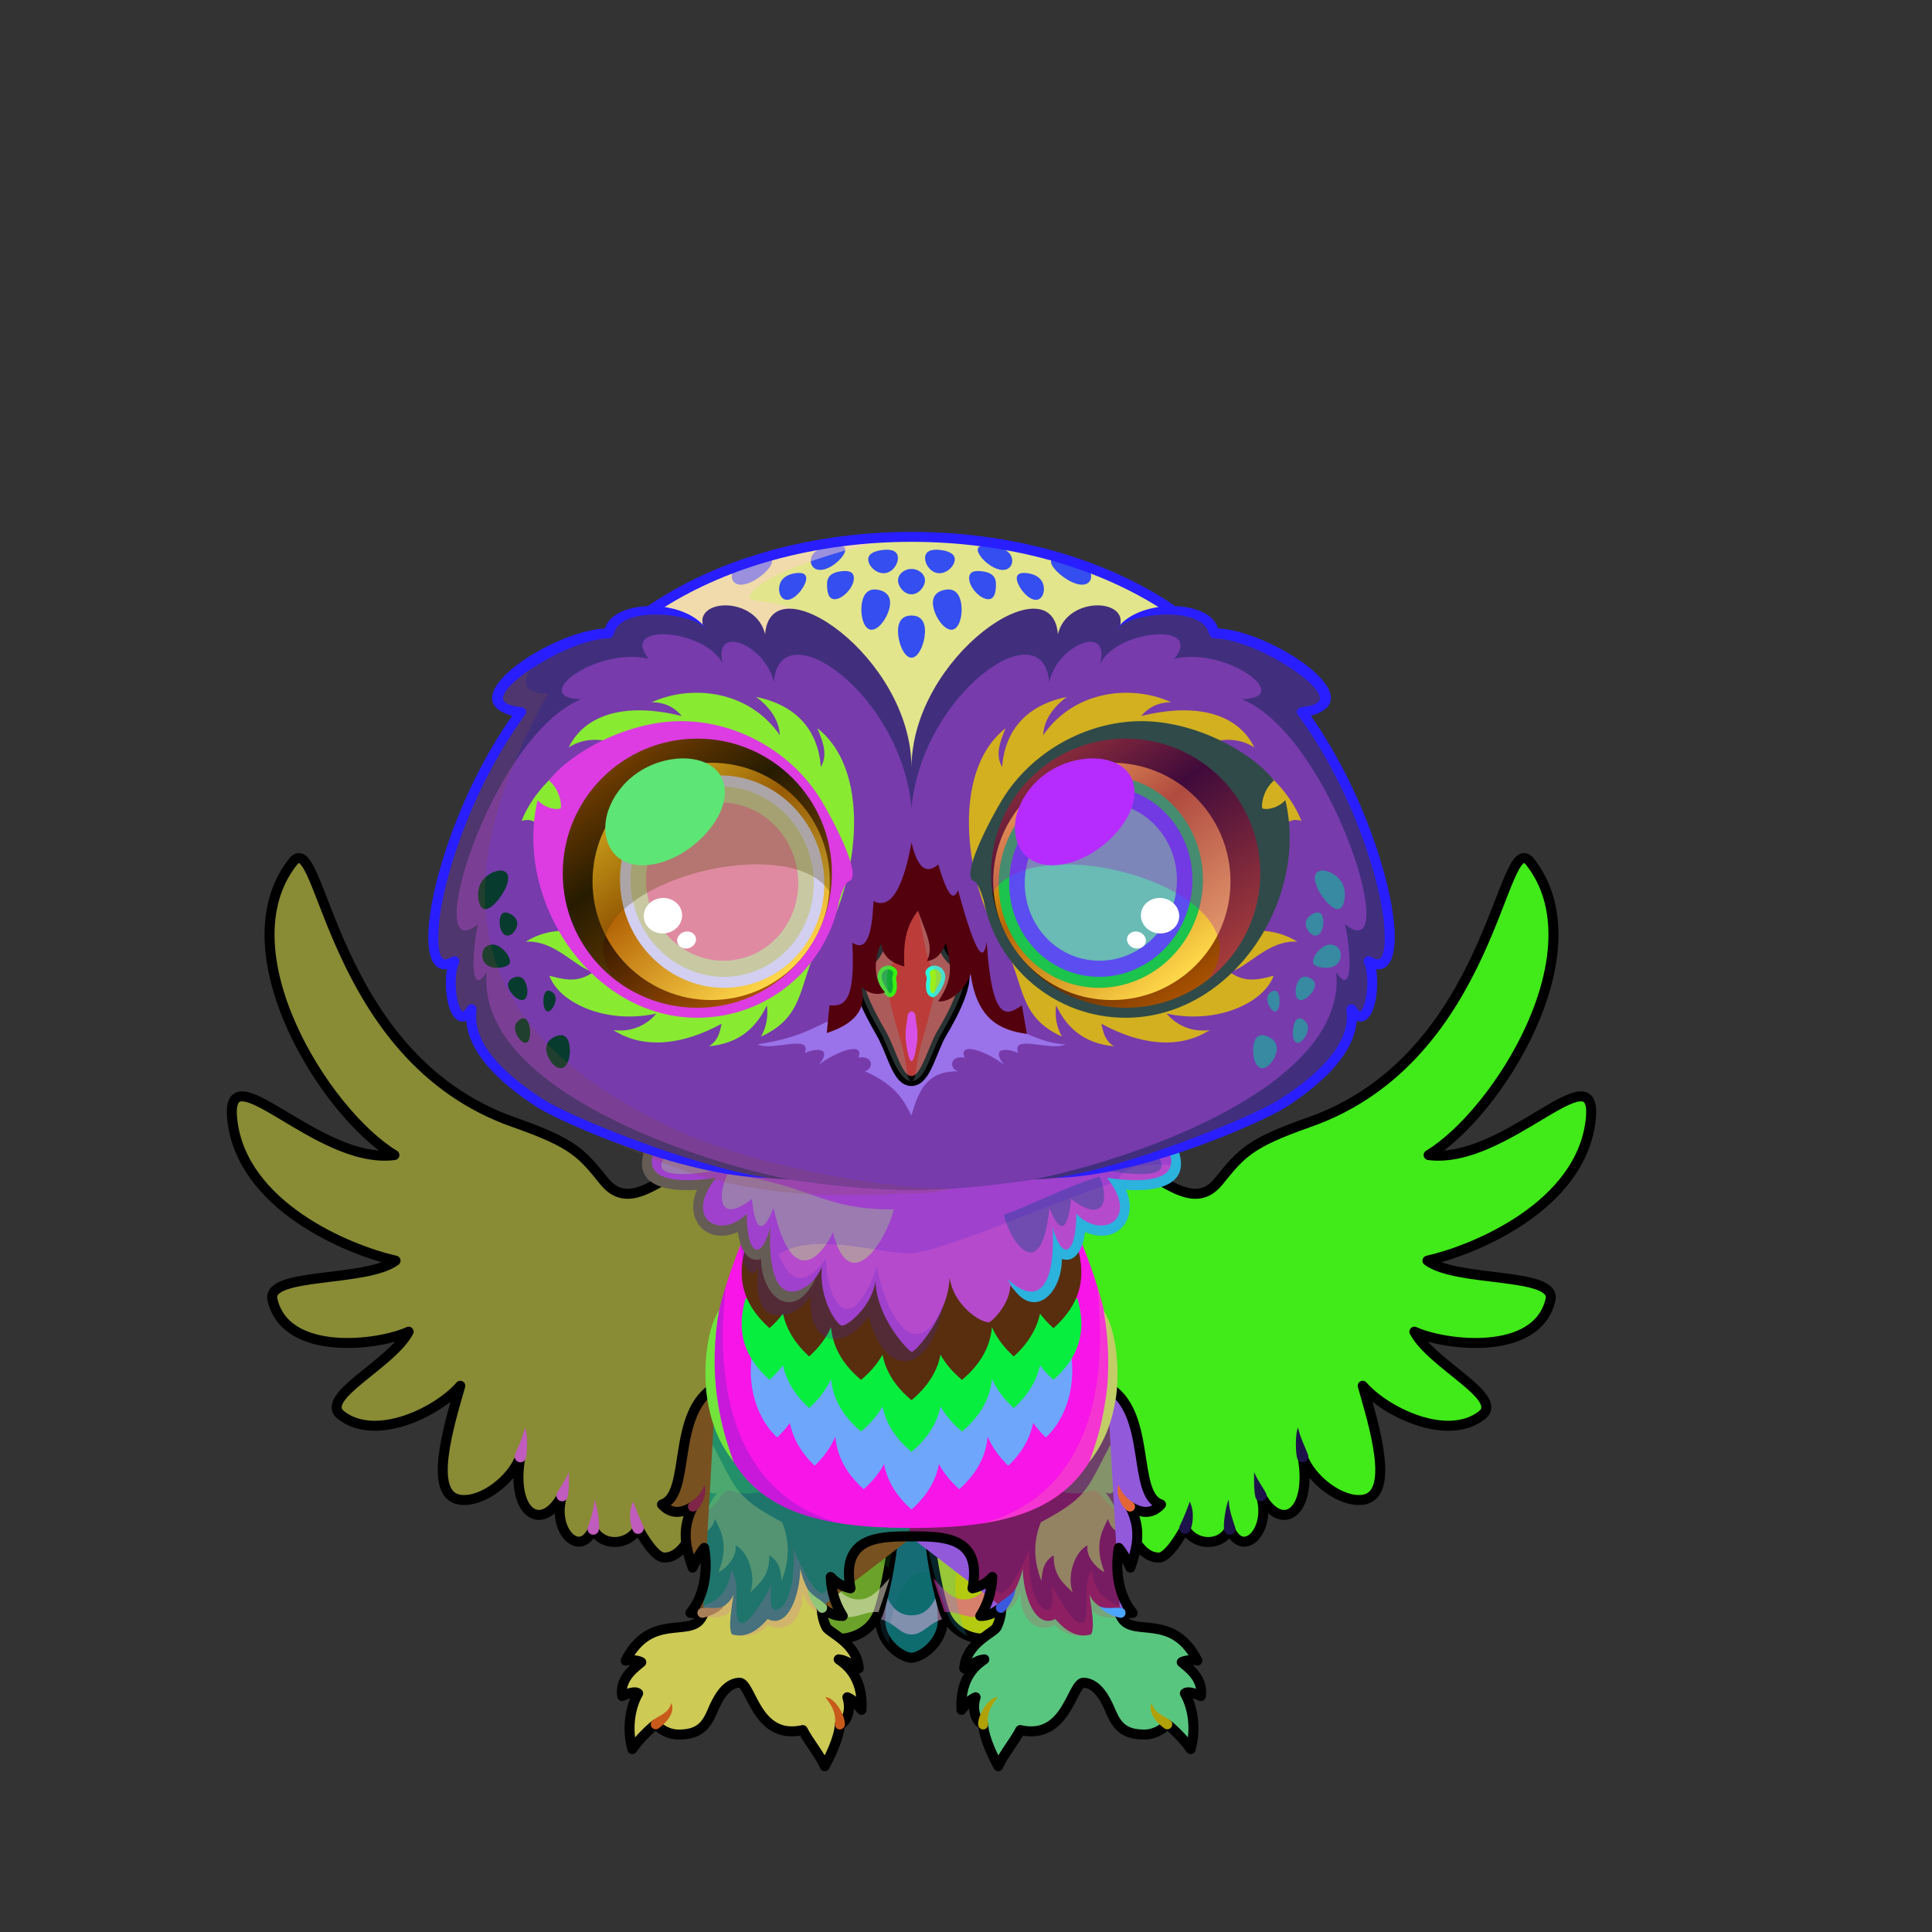 <?xml version="1.0" encoding="UTF-8"?><!DOCTYPE svg PUBLIC "-//W3C//DTD SVG 1.1//EN" "http://www.w3.org/Graphics/SVG/1.1/DTD/svg11.dtd"><!-- Creator: CorelDRAW 2018 (64-Bit) --><svg xmlns="http://www.w3.org/2000/svg" xmlns:xlink="http://www.w3.org/1999/xlink" xml:space="preserve" width="290mm" height="290mm" version="1.1" style="shape-rendering:geometricPrecision; text-rendering:geometricPrecision; image-rendering:optimizeQuality; fill-rule:evenodd; clip-rule:evenodd" viewBox="0 0 29000 29000">
 <rect x="0" y="0" width="29000" height="29000" fill="#333333" stroke="none"/>
 <defs>
  <style type="text/css">
   <![CDATA[
    .str0 {stroke:black;stroke-width:150;stroke-linecap:round;stroke-linejoin:round;stroke-miterlimit:22.926}
    .fil10 {fill:none}
    .fil34 {fill:black}
    .fil64 {fill:black}
    .fil63 {fill:white}
    .fil9 {fill:black;fill-rule:nonzero}
    .fil49 {fill:black;fill-rule:nonzero}
    .fil2 {fill:black;fill-opacity:0.2}
    .fil22 {fill:#0A1C34;fill-opacity:0.2}
    .fil55 {fill:black;fill-opacity:0.302}
    .fil19 {fill:#0A1C34;fill-opacity:0.302}
    .fil8 {fill:#0A1C34;fill-opacity:0.4}
    .fil1 {fill:black;fill-opacity:0.502}
    .fil37 {fill:#0A1C34;fill-opacity:0.502}
    .fil21 {fill:#FAFEFF;fill-opacity:0.502}
    .fil60 {fill:white}
    .fil27 {fill:url(#id0)}
    .fil30 {fill:url(#id1)}
    .fil35 {fill:url(#id2)}
    .fil39 {fill:url(#id3)}
    .fil40 {fill:url(#id4)}
    .fil61 {fill:url(#id5)}
    .fil67 {fill:url(#id6)}
    .fil65 {fill:url(#id7)}
    .fil58 {fill:url(#id8)}
    .fil62 {fill:url(#id9)}
    .fil28 {fill:url(#id10)}
    .fil20 {fill:url(#id11)}
    .fil25 {fill:url(#id12)}
    .fil50 {fill:url(#id13)}
    .fil44 {fill:url(#id14)}
    .fil57 {fill:url(#id15)}
    .fil43 {fill:url(#id16)}
    .fil38 {fill:url(#id17)}
    .fil29 {fill:url(#id18)}
    .fil33 {fill:url(#id19)}
    .fil32 {fill:url(#id20)}
    .fil31 {fill:url(#id21)}
    .fil24 {fill:url(#id22)}
    .fil36 {fill:url(#id23)}
    .fil68 {fill:url(#id24)}
    .fil42 {fill:url(#id25)}
    .fil59 {fill:url(#id26)}
    .fil66 {fill:url(#id27)}
    .fil41 {fill:url(#id28)}
    .fil17 {fill:url(#id29)}
    .fil26 {fill:url(#id30)}
    .fil15 {fill:url(#id31)}
    .fil18 {fill:url(#id32)}
    .fil16 {fill:url(#id33)}
    .fil5 {fill:url(#id34)}
    .fil0 {fill:url(#id35)}
    .fil56 {fill:url(#id36)}
    .fil13 {fill:url(#id37)}
    .fil7 {fill:url(#id38)}
    .fil6 {fill:url(#id39)}
    .fil12 {fill:url(#id40)}
    .fil11 {fill:url(#id41)}
    .fil51 {fill:url(#id42)}
    .fil53 {fill:url(#id43)}
    .fil23 {fill:url(#id44)}
    .fil14 {fill:url(#id45)}
    .fil4 {fill:url(#id46)}
    .fil3 {fill:url(#id47)}
    .fil46 {fill:url(#id48);fill-rule:nonzero}
    .fil47 {fill:url(#id49);fill-rule:nonzero}
    .fil48 {fill:url(#id50);fill-rule:nonzero}
    .fil45 {fill:url(#id51);fill-rule:nonzero}
    .fil54 {fill:url(#id52);fill-rule:nonzero}
    .fil52 {fill:url(#id53);fill-rule:nonzero}
   ]]>
  </style>
  <linearGradient id="id0" gradientUnits="userSpaceOnUse" x1="17618.78" y1="25864.19" x2="17618.78" y2="25425.34">
   <stop offset="0" style="stop-opacity:1; stop-color:#B8C9D6"/>
   <stop offset="1" style="stop-opacity:1; stop-color:#1B2127"/>
  </linearGradient>
  <linearGradient id="id1" gradientUnits="userSpaceOnUse" x1="13682" y1="22658.24" x2="13682" y2="20155.11">
   <stop offset="0" style="stop-opacity:1; stop-color:#F5F8FF"/>
   <stop offset="0.71" style="stop-opacity:1; stop-color:#A7B6DB"/>
   <stop offset="1" style="stop-opacity:1; stop-color:#6679A1"/>
  </linearGradient>
  <linearGradient id="id2" gradientUnits="userSpaceOnUse" x1="13682.16" y1="16767.81" x2="13682.16" y2="8058.33">
   <stop offset="0" style="stop-opacity:1; stop-color:#8E9AAB"/>
   <stop offset="0.188" style="stop-opacity:1; stop-color:#B7C4DF"/>
   <stop offset="0.4" style="stop-opacity:1; stop-color:#4D5D70"/>
   <stop offset="1" style="stop-opacity:1; stop-color:#C5D5FC"/>
  </linearGradient>
  <linearGradient id="id3" gradientUnits="userSpaceOnUse" x1="9377.86" y1="15506.68" x2="11271.25" y2="10596.99">
   <stop offset="0" style="stop-opacity:1; stop-color:#CDD6E1"/>
   <stop offset="1" style="stop-opacity:1; stop-color:#404D57"/>
  </linearGradient>
  <linearGradient id="id4" gradientUnits="userSpaceOnUse" xlink:href="#id3" x1="16092.61" y1="15506.68" x2="17986" y2="10596.99">
  </linearGradient>
  <linearGradient id="id5" gradientUnits="userSpaceOnUse" x1="10747.64" y1="11807.18" x2="10932.36" y2="14659.82">
   <stop offset="0" style="stop-opacity:1; stop-color:black"/>
   <stop offset="0.6" style="stop-opacity:1; stop-color:#853700"/>
   <stop offset="1" style="stop-opacity:1; stop-color:#D16F00"/>
  </linearGradient>
  <linearGradient id="id6" gradientUnits="userSpaceOnUse" xlink:href="#id5" x1="16431.5" y1="11807.18" x2="16616.22" y2="14659.82">
  </linearGradient>
  <linearGradient id="id7" gradientUnits="userSpaceOnUse" x1="18071.06" y1="14842.01" x2="15722.66" y2="11371.99">
   <stop offset="0" style="stop-opacity:1; stop-color:#AC5300"/>
   <stop offset="0.659" style="stop-opacity:1; stop-color:#130900"/>
   <stop offset="1" style="stop-opacity:1; stop-color:#803A00"/>
  </linearGradient>
  <linearGradient id="id8" gradientUnits="userSpaceOnUse" xlink:href="#id7" x1="11641.2" y1="14842.01" x2="9292.8" y2="11371.99">
  </linearGradient>
  <linearGradient id="id9" gradientUnits="userSpaceOnUse" x1="10763.27" y1="12048.62" x2="10916.73" y2="14418.38">
   <stop offset="0" style="stop-opacity:1; stop-color:black"/>
   <stop offset="0.6" style="stop-opacity:1; stop-color:#853700"/>
   <stop offset="0.82" style="stop-opacity:1; stop-color:#E87000"/>
   <stop offset="1" style="stop-opacity:1; stop-color:#FFC787"/>
  </linearGradient>
  <linearGradient id="id10" gradientUnits="userSpaceOnUse" x1="14646.95" y1="24319.69" x2="16434.37" y2="20939.38">
   <stop offset="0" style="stop-opacity:1; stop-color:#FAFEFF"/>
   <stop offset="0.612" style="stop-opacity:1; stop-color:#CED9F5"/>
   <stop offset="1" style="stop-opacity:1; stop-color:#5C6985"/>
  </linearGradient>
  <linearGradient id="id11" gradientUnits="userSpaceOnUse" xlink:href="#id10" x1="10929.49" y1="24319.69" x2="12716.91" y2="20939.38">
  </linearGradient>
  <linearGradient id="id12" gradientUnits="userSpaceOnUse" xlink:href="#id0" x1="15050.49" y1="26170.03" x2="15050.49" y2="25590.59">
  </linearGradient>
  <linearGradient id="id13" gradientUnits="userSpaceOnUse" x1="13680.67" y1="16226.19" x2="13680.67" y2="13504.67">
   <stop offset="0" style="stop-opacity:1; stop-color:#14191C"/>
   <stop offset="0.188" style="stop-opacity:1; stop-color:#272A32"/>
   <stop offset="0.451" style="stop-opacity:1; stop-color:#566069"/>
   <stop offset="0.729" style="stop-opacity:1; stop-color:#162026"/>
   <stop offset="1" style="stop-opacity:1; stop-color:#0A0D12"/>
  </linearGradient>
  <linearGradient id="id14" gradientUnits="userSpaceOnUse" x1="13681.93" y1="16746.69" x2="13681.93" y2="14225.21">
   <stop offset="0" style="stop-opacity:1; stop-color:#CDD6E1"/>
   <stop offset="1" style="stop-opacity:1; stop-color:#758393"/>
  </linearGradient>
  <linearGradient id="id15" gradientUnits="userSpaceOnUse" x1="13911.78" y1="15518.47" x2="13911.79" y2="12645.84">
   <stop offset="0" style="stop-opacity:1; stop-color:#E8EEF3"/>
   <stop offset="1" style="stop-opacity:1; stop-color:#C0CAD8"/>
  </linearGradient>
  <linearGradient id="id16" gradientUnits="userSpaceOnUse" x1="13681.93" y1="17706.57" x2="13681.93" y2="9086.84">
   <stop offset="0" style="stop-opacity:1; stop-color:#879BB0"/>
   <stop offset="0.541" style="stop-opacity:1; stop-color:#3A444F"/>
   <stop offset="1" style="stop-opacity:1; stop-color:#162026"/>
  </linearGradient>
  <linearGradient id="id17" gradientUnits="userSpaceOnUse" x1="13681.93" y1="17863.52" x2="13681.93" y2="9129.48">
   <stop offset="0" style="stop-opacity:1; stop-color:#A9B3D6"/>
   <stop offset="0.369" style="stop-opacity:1; stop-color:#EAF0F5"/>
   <stop offset="1" style="stop-opacity:1; stop-color:#8090AB"/>
  </linearGradient>
  <linearGradient id="id18" gradientUnits="userSpaceOnUse" x1="13681.99" y1="17492" x2="13682" y2="22935">
   <stop offset="0" style="stop-opacity:1; stop-color:#3D4B5E"/>
   <stop offset="0.078" style="stop-opacity:1; stop-color:#4C5F75"/>
   <stop offset="0.58" style="stop-opacity:1; stop-color:#95A6CC"/>
   <stop offset="1" style="stop-opacity:1; stop-color:#E3EBFF"/>
  </linearGradient>
  <linearGradient id="id19" gradientUnits="userSpaceOnUse" x1="13681.93" y1="20291.28" x2="13681.93" y2="16773.98">
   <stop offset="0" style="stop-opacity:1; stop-color:#EBF4FF"/>
   <stop offset="0.639" style="stop-opacity:1; stop-color:#A7B6DB"/>
   <stop offset="1" style="stop-opacity:1; stop-color:#5B6780"/>
  </linearGradient>
  <linearGradient id="id20" gradientUnits="userSpaceOnUse" xlink:href="#id1" x1="13682" y1="21017.59" x2="13682" y2="18714.46">
  </linearGradient>
  <linearGradient id="id21" gradientUnits="userSpaceOnUse" xlink:href="#id1" x1="13682" y1="21793.13" x2="13682" y2="19490">
  </linearGradient>
  <linearGradient id="id22" gradientUnits="userSpaceOnUse" x1="14854.48" y1="26260.72" x2="15302.37" y2="25758.37">
   <stop offset="0" style="stop-opacity:1; stop-color:#757E85"/>
   <stop offset="0.631" style="stop-opacity:1; stop-color:#272A32"/>
   <stop offset="1" style="stop-opacity:1; stop-color:#0A0C0F"/>
  </linearGradient>
  <linearGradient id="id23" gradientUnits="userSpaceOnUse" x1="13681.93" y1="9872.31" x2="13681.93" y2="8185.95">
   <stop offset="0" style="stop-opacity:1; stop-color:#879BB0"/>
   <stop offset="0.541" style="stop-opacity:1; stop-color:#8A9CBA"/>
   <stop offset="1" style="stop-opacity:1; stop-color:#162026"/>
  </linearGradient>
  <linearGradient id="id24" gradientUnits="userSpaceOnUse" xlink:href="#id9" x1="16447.13" y1="12048.62" x2="16600.59" y2="14418.38">
  </linearGradient>
  <linearGradient id="id25" gradientUnits="userSpaceOnUse" x1="20186.55" y1="14614.81" x2="18809.92" y2="14487.75">
   <stop offset="0" style="stop-opacity:1; stop-color:#AFB3B8"/>
   <stop offset="0.431" style="stop-opacity:1; stop-color:#8C95A3"/>
   <stop offset="1" style="stop-opacity:1; stop-color:#162026"/>
  </linearGradient>
  <linearGradient id="id26" gradientUnits="userSpaceOnUse" x1="9576.94" y1="11827.78" x2="11773.06" y2="14632.22">
   <stop offset="0" style="stop-opacity:1; stop-color:#FFC926"/>
   <stop offset="0.38" style="stop-opacity:1; stop-color:#B46507"/>
   <stop offset="1" style="stop-opacity:1; stop-color:#FFD84A"/>
  </linearGradient>
  <linearGradient id="id27" gradientUnits="userSpaceOnUse" xlink:href="#id26" x1="15590.8" y1="11827.78" x2="17786.92" y2="14632.22">
  </linearGradient>
  <linearGradient id="id28" gradientUnits="userSpaceOnUse" xlink:href="#id25" x1="8553.94" y1="14614.81" x2="7177.31" y2="14487.75">
  </linearGradient>
  <linearGradient id="id29" gradientUnits="userSpaceOnUse" xlink:href="#id22" x1="10068.65" y1="25873.72" x2="9459.56" y2="25622.58">
  </linearGradient>
  <linearGradient id="id30" gradientUnits="userSpaceOnUse" xlink:href="#id22" x1="17904.3" y1="25873.72" x2="17295.21" y2="25622.58">
  </linearGradient>
  <linearGradient id="id31" gradientUnits="userSpaceOnUse" xlink:href="#id22" x1="12061.49" y1="26260.72" x2="12509.38" y2="25758.37">
  </linearGradient>
  <linearGradient id="id32" gradientUnits="userSpaceOnUse" xlink:href="#id0" x1="9745.07" y1="25864.19" x2="9745.07" y2="25425.34">
  </linearGradient>
  <linearGradient id="id33" gradientUnits="userSpaceOnUse" xlink:href="#id0" x1="12313.37" y1="26170.03" x2="12313.37" y2="25590.59">
  </linearGradient>
  <linearGradient id="id34" gradientUnits="userSpaceOnUse" x1="3489.13" y1="17774.33" x2="11928.46" y2="18484.56">
   <stop offset="0" style="stop-opacity:1; stop-color:#F5F8FF"/>
   <stop offset="0.42" style="stop-opacity:1; stop-color:#C5D5FC"/>
   <stop offset="1" style="stop-opacity:1; stop-color:#7D8699"/>
  </linearGradient>
  <linearGradient id="id35" gradientUnits="userSpaceOnUse" x1="13681.93" y1="24884.04" x2="13681.93" y2="22626.57">
   <stop offset="0" style="stop-opacity:1; stop-color:#FAFEFF"/>
   <stop offset="0.29" style="stop-opacity:1; stop-color:#C5D5FC"/>
   <stop offset="1" style="stop-opacity:1; stop-color:#3C424F"/>
  </linearGradient>
  <linearGradient id="id36" gradientUnits="userSpaceOnUse" x1="13682.16" y1="15928.15" x2="13682.16" y2="15180.56">
   <stop offset="0" style="stop-opacity:1; stop-color:#272A32"/>
   <stop offset="0.459" style="stop-opacity:1; stop-color:#ABB9C7"/>
   <stop offset="0.769" style="stop-opacity:1; stop-color:#545E67"/>
   <stop offset="1" style="stop-opacity:1; stop-color:#474F58"/>
  </linearGradient>
  <linearGradient id="id37" gradientUnits="userSpaceOnUse" x1="19733.28" y1="19439.23" x2="16876.39" y2="16102.41">
   <stop offset="0" style="stop-opacity:1; stop-color:#6D8096"/>
   <stop offset="0.149" style="stop-opacity:1; stop-color:#8E9AAB"/>
   <stop offset="0.529" style="stop-opacity:1; stop-color:#A7B6DB"/>
   <stop offset="1" style="stop-opacity:1; stop-color:#FAFEFF"/>
  </linearGradient>
  <linearGradient id="id38" gradientUnits="userSpaceOnUse" xlink:href="#id37" x1="10487.48" y1="19439.23" x2="7630.6" y2="16102.41">
  </linearGradient>
  <linearGradient id="id39" gradientUnits="userSpaceOnUse" xlink:href="#id37" x1="11148.71" y1="17496.77" x2="8629.35" y2="20244.86">
  </linearGradient>
  <linearGradient id="id40" gradientUnits="userSpaceOnUse" xlink:href="#id37" x1="18734.52" y1="17496.77" x2="16215.16" y2="20244.86">
  </linearGradient>
  <linearGradient id="id41" gradientUnits="userSpaceOnUse" xlink:href="#id34" x1="15435.4" y1="17774.33" x2="23874.73" y2="18484.56">
  </linearGradient>
  <linearGradient id="id42" gradientUnits="userSpaceOnUse" x1="13320.88" y1="14969.2" x2="13320.88" y2="14493.33">
   <stop offset="0" style="stop-opacity:1; stop-color:#8997A1"/>
   <stop offset="1" style="stop-opacity:1; stop-color:#434C55"/>
  </linearGradient>
  <linearGradient id="id43" gradientUnits="userSpaceOnUse" xlink:href="#id42" x1="14040.45" y1="14969.2" x2="14040.45" y2="14493.33">
  </linearGradient>
  <linearGradient id="id44" gradientUnits="userSpaceOnUse" xlink:href="#id37" x1="16229.46" y1="23053.31" x2="16229.46" y2="26004.67">
  </linearGradient>
  <linearGradient id="id45" gradientUnits="userSpaceOnUse" xlink:href="#id37" x1="11133.01" y1="23053.31" x2="11133.01" y2="26004.67">
  </linearGradient>
  <linearGradient id="id46" gradientUnits="userSpaceOnUse" xlink:href="#id35" x1="14817.55" y1="24584.7" x2="14050.64" y2="22461.49">
  </linearGradient>
  <linearGradient id="id47" gradientUnits="userSpaceOnUse" xlink:href="#id35" x1="12546.31" y1="24584.7" x2="13313.22" y2="22461.49">
  </linearGradient>
  <linearGradient id="id48" gradientUnits="userSpaceOnUse" x1="17777.21" y1="11776.72" x2="16185.93" y2="13850.92">
   <stop offset="0" style="stop-opacity:1; stop-color:#FAFEFF"/>
   <stop offset="0.561" style="stop-opacity:1; stop-color:#A3ADC2"/>
   <stop offset="1" style="stop-opacity:1; stop-color:#8C95A3"/>
  </linearGradient>
  <linearGradient id="id49" gradientUnits="userSpaceOnUse" x1="9296.1" y1="11818.96" x2="11464.53" y2="13891.86">
   <stop offset="0" style="stop-opacity:1; stop-color:#4E4163"/>
   <stop offset="1" style="stop-opacity:1; stop-color:#121212"/>
  </linearGradient>
  <linearGradient id="id50" gradientUnits="userSpaceOnUse" xlink:href="#id49" x1="15899.33" y1="11818.96" x2="18067.76" y2="13891.86">
  </linearGradient>
  <linearGradient id="id51" gradientUnits="userSpaceOnUse" xlink:href="#id48" x1="11177.93" y1="11776.72" x2="9586.65" y2="13850.92">
  </linearGradient>
  <linearGradient id="id52" gradientUnits="userSpaceOnUse" x1="14041.45" y1="14910.44" x2="14041.45" y2="14549.35">
   <stop offset="0" style="stop-opacity:1; stop-color:#464F59"/>
   <stop offset="1" style="stop-opacity:1; stop-color:#181C21"/>
  </linearGradient>
  <linearGradient id="id53" gradientUnits="userSpaceOnUse" xlink:href="#id52" x1="13319.89" y1="14910.44" x2="13319.89" y2="14549.35">
  </linearGradient>
 </defs>
 <g id="Tail">
  <animateTransform type="translate" values="0;0 200;0;0 200;0;0 200;0;0 200;0" dur="10" repeatCount="indefinite" additive="sum" attributeName="transform"/>
  <g id="_2287514903568">
   <path class="fil0 str0" d="M13681.93 24884.04c-129.04,0 -470.73,-206.99 -470.73,-577.34 0,-370.35 204.9,-1680.13 470.73,-1680.13 265.83,0 470.73,1309.78 470.73,1680.13 0,370.35 -341.69,577.34 -470.73,577.34z" style="fill:#0e6c6f"/>
   <path class="fil1" d="M13681.93 24534.02c-176.37,0 -234.64,-167.84 -470.7,-231.09 0.21,-58.96 5.43,-440.74 15.12,-536.77 80.85,175.97 149.92,480.82 455.58,480.82 305.66,0 374.73,-304.85 455.58,-480.82 9.69,96.03 14.91,477.81 15.12,536.77 -206.43,55.31 -294.33,231.09 -470.7,231.09z" style="fill:#f2b3eb"/>
   <path class="fil2" d="M13211.2 24306.7c0,-370.35 204.9,-1680.13 470.73,-1680.13 168.03,0 311.71,523.31 394.69,1001.89 -593.37,-239.12 -734.52,727.24 -733.44,1048.47 -79.64,-99.15 -131.98,-228.42 -131.98,-370.23z" style="fill:#35728c"/>
  </g>
  <g id="_2287514902416">
   <path class="fil3 str0" d="M12546.31 24584.7c-121.36,-43.84 -372.41,-354.6 -246.6,-702.92 125.82,-348.32 763.49,-1510.6 1013.51,-1420.29 250.02,90.3 -2.22,1391.8 -128.04,1740.12 -125.81,348.32 -517.5,426.93 -638.87,383.09z" style="fill:#6ba32a"/>
   <path class="fil1" d="M12665.22 24255.5c-165.88,-59.92 -163.66,-237.57 -364.2,-377.26 20.23,-55.38 154.84,-412.68 196.57,-499.71 16.26,192.97 -22.34,503.16 265.14,607 287.49,103.83 456.01,-159.42 591.83,-297.46 -23.51,93.61 -148.29,454.46 -168.13,509.98 -212.94,-18.1 -355.33,117.36 -521.21,57.45z" style="fill:#f7efdb"/>
   <path class="fil2" d="M12299.71 23881.78c125.82,-348.32 763.49,-1510.6 1013.51,-1420.29 158.03,57.08 115.39,598.08 30.85,1076.38 -476.84,-426.47 -937.89,434.46 -1046,736.96 -41.22,-120.31 -46.53,-259.67 1.64,-393.05z" style="fill:#26850f"/>
  </g>
  <g id="_2287514900048">
   <path class="fil4 str0" d="M14817.55 24584.7c121.36,-43.84 372.41,-354.6 246.6,-702.92 -125.82,-348.32 -763.49,-1510.6 -1013.51,-1420.29 -250.02,90.3 2.22,1391.8 128.04,1740.12 125.81,348.32 517.5,426.93 638.87,383.09z" style="fill:#b4ca11"/>
   <path class="fil1" d="M14698.64 24255.5c165.88,-59.92 163.66,-237.57 364.2,-377.26 -20.23,-55.38 -154.84,-412.68 -196.57,-499.71 -16.26,192.97 22.34,503.16 -265.14,607 -287.49,103.83 -456.01,-159.42 -591.83,-297.46 23.51,93.61 148.29,454.46 168.13,509.98 212.94,-18.1 355.33,117.36 521.21,57.45z" style="fill:#fa36c6"/>
   <path class="fil2" d="M14243.2 24278.47c-157.34,-335.27 -528.29,-1608.02 -287.65,-1720.96 152.12,-71.38 504.51,341.31 782.94,739.31 -638.74,35.61 -355.98,970.39 -218.53,1260.74 -114.22,-55.93 -216.52,-150.72 -276.76,-279.09z" style="fill:#2cb9d6"/>
  </g>
 </g>
 <g id="Wings">
  <animateTransform type="translate" values="0;0 200;0;0 200;0;0 200;0;0 200;0" dur="10" repeatCount="indefinite" additive="sum" attributeName="transform"/>
  <g id="_2287514896400">
   <path class="fil5" d="M11938.15 17205.88c-1464.7,-452.78 -2266.49,1266.57 -2868.1,525.68 -337.38,-415.49 -452.85,-569.94 -1353.26,-885.07 -2785.87,-975.01 -2883.38,-4467.14 -3322.22,-3906.47 -1040.88,1329.78 480.94,3765.81 1525.35,4397.83 -1154.11,152.67 -2551.84,-1606.94 -2433.43,-529.82 142.13,1292.82 1737.35,1954.54 2450.67,2114.85 -445.21,330.02 -1943.74,168.57 -1846.88,587.03 198.79,858.75 1582.61,688.49 2043.11,479.21 -257.54,491.52 -1367.07,984.23 -1009.42,1257.1 524.41,400.1 1448.08,-56.07 1785.1,-445.18 -167.9,589.62 -497.57,1645.72 0,1711.29 332.36,43.78 779.4,-305.88 902.15,-647.98 -151.65,851.28 318.3,1152.45 626.29,585.6 -164.43,512.73 264.34,958.31 467.13,501.08 131.51,271.19 533.1,254.26 673,-12.08 64.91,120.74 252.67,440.48 389.73,440.48 579.82,0 421.14,-1128.07 1213.99,-1397.64 213.31,-1428.76 543.48,-3347.14 756.79,-4775.91z" style="fill:#c56dd7"/>
   <path class="fil6" d="M11938.15 17205.88c-1464.7,-452.78 -2266.49,1266.57 -2868.1,525.68 -87.9,-108.26 -160.74,-198.77 -236.34,-279.05 -795.09,233.42 -1556.47,1200.38 -409.24,1280.95 -235.66,861.04 507.28,936.51 953.85,434.67 -619.71,1047.28 -346.2,1681.46 235.45,887.45 130.8,323.99 442.72,-40.25 573.51,-356.19 -69.78,394.75 174.42,1339.07 808.98,694.27 205.94,-469.11 415.94,-838.2 626.67,-1189.11 114.18,-704.37 225.13,-1395.2 315.22,-1998.67z" style="fill:#daccbd"/>
   <path class="fil7" d="M11938.15 17205.88c-1464.7,-452.78 -2266.49,1266.57 -2868.1,525.68 -337.38,-415.49 -452.85,-569.94 -1353.26,-885.07 -643.28,-225.14 -1142.94,-584.6 -1536.84,-997.26 0,0.11 -0.06,0.29 -0.02,0.35 572.81,1366.41 1145.14,1306.66 1985,1876.03 382.03,258.99 507.72,744.89 935.73,917.63 338.86,136.76 614.41,-16.44 959.89,102.62 497.83,171.56 1006.42,601.83 1424.93,939.77 1.91,1.54 22.75,3.86 58.27,6.78 141.16,-869.46 283.55,-1744.09 394.4,-2486.53z" style="fill:#97445a"/>
   <path class="fil8" d="M4420.52 12911.73c-1131.71,1065.15 403.62,3763.01 1499.4,4426.12 477.48,337.47 1977.49,529.13 1943.94,446.73 -1695.94,-275.15 -3971.22,-3371.42 -3443.34,-4872.85zm-817.02 3547.89c-97.54,16.28 -142.5,116.45 -117.01,348.41 142.13,1292.82 1737.35,1954.54 2450.67,2114.85 966.81,39.37 1503.48,-155.5 1714.52,-422.59 -1702.04,338 -3905.81,-747.97 -4048.18,-2040.67zm485 2986.95c-3.77,19.53 -3.5,40.53 1.78,63.34 198.79,858.75 1582.61,688.49 2043.11,479.21 657.02,-421.74 1067.51,-714.23 1110.82,-796.89 -606.81,338.69 -2601.71,781.38 -3155.71,254.34zm966.45 1656.42c389.9,644.2 1529.4,72.96 1854.12,-301.95 536.14,-656.97 764.7,-1119.47 796.89,-1255.71 -624.97,840.87 -2031.33,1735.45 -2651.01,1557.66zm1657.24 1159.04c213.23,623.23 978.93,-62.96 1099.03,-397.68 -151.65,851.28 318.3,1152.45 626.29,585.6 -164.43,512.73 264.34,958.31 467.13,501.08 131.51,271.19 533.1,254.26 673,-12.08 64.91,120.74 252.67,440.48 389.73,440.48 595.57,0 519.55,-996.7 1213.99,-1397.64 102.46,-686.33 231.9,-1485.63 362.39,-2289.38 -1391.49,-104.64 -958.91,1910.3 -1409.2,1580.32 48.27,410.42 -274.68,917.86 -548.4,62.52 -51.19,900.03 -344.07,1811.18 -584.91,782.67 -202.79,457.22 -384.04,856.85 -358.47,-440.71 -308,566.86 -765.85,1219.53 -578,-1141.01 -134.79,595.54 -981.84,1971.15 -1352.58,1725.83zm4831.62 -2569.96c94.82,-584.04 190.19,-1170.42 276.19,-1717.49 -93.84,585.5 -114.25,632.83 -276.19,1717.49z" style="fill:#fe4d0d"/>
   <path class="fil9" d="M7469.92 20030.08c-15.12,255.5 -403.9,742.65 -503.36,833.8 -34.69,31.74 -88.59,29.34 -120.33,-5.35 -31.74,-34.7 -29.34,-88.59 5.35,-120.33 155.03,-142.05 478.33,-501.26 618.34,-708.12zm-282.27 -2318.72c-393.54,69.47 -1156.1,-202.93 -1312.85,-300.99 -40.04,-24.92 -52.32,-77.6 -27.4,-117.64 24.92,-40.05 77.6,-52.32 117.64,-27.41 280.53,175.48 765.61,389.48 1222.61,446.04zm61.01 1047.53c-366.54,293.3 -1154.74,273.73 -1323.87,248.55 -46.69,-6.83 -79.01,-50.24 -72.19,-96.93 6.82,-46.7 50.23,-79.02 96.93,-72.19 327.54,48.77 893.04,43.77 1299.13,-79.43zm-328.34 691.98c-125.05,279.81 -613.8,557.64 -753.85,616.8 -43.37,18.27 -93.36,-2.09 -111.63,-45.46 -18.26,-43.38 2.09,-93.37 45.46,-111.63 206.15,-87.11 510.8,-232.01 820.02,-459.71z" style="fill:#591bac"/>
   <path class="fil10 str0" d="M11938.15 17205.88c-1464.7,-452.78 -2266.49,1266.57 -2868.1,525.68 -337.38,-415.49 -452.85,-569.94 -1353.26,-885.07 -2785.87,-975.01 -2883.38,-4467.14 -3322.22,-3906.47 -1040.88,1329.78 480.94,3765.81 1525.35,4397.83 -1154.11,152.67 -2551.84,-1606.94 -2433.43,-529.82 142.13,1292.82 1737.35,1954.54 2450.67,2114.85 -445.21,330.02 -1943.74,168.57 -1846.88,587.03 198.79,858.75 1582.61,688.49 2043.11,479.21 -257.54,491.52 -1367.07,984.23 -1009.42,1257.1 524.41,400.1 1448.08,-56.07 1785.1,-445.18 -167.9,589.62 -497.57,1645.72 0,1711.29 332.36,43.78 779.4,-305.88 902.15,-647.98 -151.65,851.28 318.3,1152.45 626.29,585.6 -164.43,512.73 264.34,958.31 467.13,501.08 131.51,271.19 533.1,254.26 673,-12.08 64.91,120.74 252.69,438.84 389.73,440.48 517.51,6.18 566.42,-1224.12 1213.99,-1397.64 213.31,-1428.76 543.48,-3347.14 756.79,-4775.91z" style="fill:#898b35"/>
   <path class="fil9" d="M7879.82 21430.27c42.46,71.83 39.28,382.08 12.28,461.49 -15.12,44.66 -63.62,68.61 -108.29,53.48 -44.66,-15.13 -68.61,-63.62 -53.48,-108.29 32.82,-96.49 112.44,-242.23 149.49,-406.68zm1625.3 1109.62c37.35,106.85 98.77,261.54 148.73,360.96 21.04,42.08 3.98,93.27 -38.1,114.31 -42.09,21.04 -93.28,3.98 -114.32,-38.1 -37.76,-75.12 -75.87,-273.98 3.69,-437.17zm-584.71 -30.49c41.03,76.42 92.11,389.63 65.12,469.04 -15.13,44.66 -63.63,68.61 -108.29,53.48 -44.67,-15.13 -68.62,-63.63 -53.49,-108.29 32.83,-96.49 97.33,-275.43 96.66,-414.23zm-381.09 -413.55c2.2,187.6 0.95,294.21 -20.92,381.5 -15.13,44.66 -63.62,68.61 -108.29,53.48 -44.66,-15.13 -68.61,-63.62 -53.48,-108.29 44.89,-94.97 125.47,-188.45 182.69,-326.69z" style="fill:#c05cbd"/>
  </g>
  <g id="_2287514892976">
   <path class="fil11" d="M15425.71 17205.88c1464.7,-452.78 2266.49,1266.57 2868.1,525.68 337.38,-415.49 452.85,-569.94 1353.26,-885.07 2785.87,-975.01 2883.38,-4467.14 3322.22,-3906.47 1040.88,1329.78 -480.94,3765.81 -1525.35,4397.83 1154.11,152.67 2551.84,-1606.94 2433.43,-529.82 -142.13,1292.82 -1737.35,1954.54 -2450.67,2114.85 445.21,330.02 1943.74,168.57 1846.88,587.03 -198.79,858.75 -1582.61,688.49 -2043.11,479.21 257.54,491.52 1367.07,984.23 1009.42,1257.1 -524.41,400.1 -1448.08,-56.07 -1785.1,-445.18 167.9,589.62 497.57,1645.72 0,1711.29 -332.36,43.78 -779.4,-305.88 -902.15,-647.98 151.65,851.28 -318.3,1152.45 -626.29,585.6 164.43,512.73 -264.34,958.31 -467.13,501.08 -131.51,271.19 -533.1,254.26 -673,-12.08 -64.91,120.74 -252.67,440.48 -389.73,440.48 -579.82,0 -421.14,-1128.07 -1213.99,-1397.64 -213.31,-1428.76 -543.48,-3347.14 -756.79,-4775.91z" style="fill:#9ee29d"/>
   <path class="fil12" d="M15425.71 17205.88c1464.7,-452.78 2266.49,1266.57 2868.1,525.68 87.9,-108.26 160.74,-198.77 236.34,-279.05 795.09,233.42 1556.47,1200.38 409.24,1280.95 235.66,861.04 -507.28,936.51 -953.85,434.67 619.71,1047.28 346.2,1681.46 -235.45,887.45 -130.8,323.99 -442.72,-40.25 -573.51,-356.19 69.78,394.75 -174.42,1339.07 -808.98,694.27 -205.94,-469.11 -415.94,-838.2 -626.67,-1189.11 -114.18,-704.37 -225.13,-1395.2 -315.22,-1998.67z" style="fill:#55d570"/>
   <path class="fil13" d="M15425.71 17205.88c1464.7,-452.78 2266.49,1266.57 2868.1,525.68 337.38,-415.49 452.85,-569.94 1353.26,-885.07 643.28,-225.14 1142.94,-584.6 1536.84,-997.26 0,0.11 0.06,0.29 0.02,0.35 -572.81,1366.41 -1145.14,1306.66 -1985,1876.03 -382.03,258.99 -507.72,744.89 -935.73,917.63 -338.86,136.76 -614.41,-16.44 -959.89,102.62 -497.83,171.56 -1006.42,601.83 -1424.93,939.77 -1.91,1.54 -22.75,3.86 -58.27,6.78 -141.16,-869.46 -283.55,-1744.09 -394.4,-2486.53z" style="fill:#27461c"/>
   <path class="fil8" d="M22943.34 12911.73c1131.71,1065.15 -403.62,3763.01 -1499.4,4426.12 -477.48,337.47 -1977.49,529.13 -1943.94,446.73 1695.94,-275.15 3971.22,-3371.42 3443.34,-4872.85zm817.02 3547.89c97.54,16.28 142.5,116.45 117.01,348.41 -142.13,1292.82 -1737.35,1954.54 -2450.67,2114.85 -966.81,39.37 -1503.48,-155.5 -1714.52,-422.59 1702.04,338 3905.81,-747.97 4048.18,-2040.67zm-485 2986.95c3.77,19.53 3.5,40.53 -1.78,63.34 -198.79,858.75 -1582.61,688.49 -2043.11,479.21 -657.02,-421.74 -1067.51,-714.23 -1110.82,-796.89 606.81,338.69 2601.71,781.38 3155.71,254.34zm-966.45 1656.42c-389.9,644.2 -1529.4,72.96 -1854.12,-301.95 -536.14,-656.97 -764.7,-1119.47 -796.89,-1255.71 624.97,840.87 2031.33,1735.45 2651.01,1557.66zm-1657.24 1159.04c-213.23,623.23 -978.93,-62.96 -1099.03,-397.68 151.65,851.28 -318.3,1152.45 -626.29,585.6 164.43,512.73 -264.34,958.31 -467.13,501.08 -131.51,271.19 -533.1,254.26 -673,-12.08 -64.91,120.74 -252.67,440.48 -389.73,440.48 -595.57,0 -519.55,-996.7 -1213.99,-1397.64 -102.46,-686.33 -231.9,-1485.63 -362.39,-2289.38 1391.49,-104.64 958.91,1910.3 1409.2,1580.32 -48.27,410.42 274.68,917.86 548.4,62.52 51.19,900.03 344.07,1811.18 584.91,782.67 202.79,457.22 384.04,856.85 358.47,-440.71 308,566.86 765.85,1219.53 578,-1141.01 134.79,595.54 981.84,1971.15 1352.58,1725.83zm-4831.62 -2569.96c-94.82,-584.04 -190.19,-1170.42 -276.19,-1717.49 93.84,585.5 114.25,632.83 276.19,1717.49z" style="fill:#a6c133"/>
   <path class="fil9" d="M19893.94 20030.08c15.12,255.5 403.9,742.65 503.36,833.8 34.69,31.74 88.59,29.34 120.33,-5.35 31.74,-34.7 29.34,-88.59 -5.35,-120.33 -155.03,-142.05 -478.33,-501.26 -618.34,-708.12zm282.27 -2318.72c393.54,69.47 1156.1,-202.93 1312.85,-300.99 40.04,-24.92 52.32,-77.6 27.4,-117.64 -24.92,-40.05 -77.6,-52.32 -117.64,-27.41 -280.53,175.48 -765.61,389.48 -1222.61,446.04zm-61.01 1047.53c366.54,293.3 1154.74,273.73 1323.87,248.55 46.69,-6.83 79.01,-50.24 72.19,-96.93 -6.82,-46.7 -50.23,-79.02 -96.93,-72.19 -327.54,48.77 -893.04,43.77 -1299.13,-79.43zm328.34 691.98c125.05,279.81 613.8,557.64 753.85,616.8 43.37,18.27 93.36,-2.09 111.63,-45.46 18.26,-43.38 -2.09,-93.37 -45.46,-111.63 -206.15,-87.11 -510.8,-232.01 -820.02,-459.71z" style="fill:#51d66d"/>
   <path class="fil10 str0" d="M15425.71 17205.88c1464.7,-452.78 2266.49,1266.57 2868.1,525.68 337.38,-415.49 452.85,-569.94 1353.26,-885.07 2785.87,-975.01 2883.38,-4467.14 3322.22,-3906.47 1040.88,1329.78 -480.94,3765.81 -1525.35,4397.83 1154.11,152.67 2551.84,-1606.94 2433.43,-529.82 -142.13,1292.82 -1737.35,1954.54 -2450.67,2114.85 445.21,330.02 1943.74,168.57 1846.88,587.03 -198.79,858.75 -1582.61,688.49 -2043.11,479.21 257.54,491.52 1367.07,984.23 1009.42,1257.1 -524.41,400.1 -1448.08,-56.07 -1785.1,-445.18 167.9,589.62 497.57,1645.72 0,1711.29 -332.36,43.78 -779.4,-305.88 -902.15,-647.98 151.65,851.28 -318.3,1152.45 -626.29,585.6 164.43,512.73 -264.34,958.31 -467.13,501.08 -131.51,271.19 -533.1,254.26 -673,-12.08 -64.91,120.74 -252.69,438.84 -389.73,440.48 -517.51,6.18 -566.42,-1224.12 -1213.99,-1397.64 -213.31,-1428.76 -543.48,-3347.14 -756.79,-4775.91z" style="fill:#41ea19"/>
   <path class="fil9" d="M19484.04 21430.27c-42.46,71.83 -39.28,382.08 -12.28,461.49 15.12,44.66 63.62,68.61 108.29,53.48 44.66,-15.13 68.61,-63.62 53.48,-108.29 -32.82,-96.49 -112.44,-242.23 -149.49,-406.68zm-1625.3 1109.62c-37.35,106.85 -98.77,261.54 -148.73,360.96 -21.04,42.08 -3.98,93.27 38.1,114.31 42.09,21.04 93.28,3.98 114.32,-38.1 37.76,-75.12 75.87,-273.98 -3.69,-437.17zm584.71 -30.49c-41.03,76.42 -92.11,389.63 -65.12,469.04 15.13,44.66 63.63,68.61 108.29,53.48 44.67,-15.13 68.62,-63.63 53.49,-108.29 -32.83,-96.49 -97.33,-275.43 -96.66,-414.23zm381.09 -413.55c-2.2,187.6 -0.95,294.21 20.92,381.5 15.13,44.66 63.62,68.61 108.29,53.48 44.66,-15.13 68.61,-63.62 53.48,-108.29 -44.89,-94.97 -125.47,-188.45 -182.69,-326.69z" style="fill:#1c134b"/>
  </g>
 </g>
 <g id="Legs">
  <g id="_2287514887504">
   <g>
    <path class="fil14" d="M10521.77 24293.34c-179.93,282.08 -761.91,-88.31 -1130.85,632.79 87.35,-20.18 208.01,3.57 235.01,24.08 -66.5,60.91 -332.83,231.11 -287.14,508.41 132.84,-61.74 209.66,-67.85 239.87,-40.87 -111.98,194.26 -175.9,514.55 -87.19,837.09 63,-92.67 212.32,-249.27 368.97,-373.39 88.62,95.34 201.56,159.95 343.06,154.66 281.95,-4.71 393.28,-121.73 487.26,-345.29 76.08,-180.96 193.51,-417.39 402.55,-433.49 184.24,-14.19 158.73,859.62 956.42,711.74 81.33,162.34 270.85,394.59 329.97,542.75 70.24,-134.12 179.38,-387.62 192.84,-607.04 116.45,-42.48 230.75,-186.19 147,-428.34 87.53,39.68 138.56,93.94 212.2,188.8 29.24,-510.4 -253.53,-694.63 -342.77,-757.61 119.65,12.21 162.42,71.52 301.67,134.03 -29.01,-380.89 -448.84,-534 -489.21,-619.94 -178.33,-379.6 -67.54,-1200.58 -24.87,-1435.26l-1837 -7c210.28,261.97 184.35,996.98 -17.79,1313.88z" style="fill:#7c8cd3"/>
    <path class="fil15" d="M12443.65 25525.55c201.85,212.99 56.59,756.12 -63.95,986.27 -81,-203 -347.25,-564.67 -348.25,-686.67 -4.76,-40.44 -5.74,-78.67 -3.4,-114.29 33.61,16.8 61.86,37.97 81.28,64.63 62.77,-21.17 47.67,-183.51 20.76,-268.18 112.1,-2.65 216.88,139.85 243.79,186.16 36.13,-34.75 57.39,-99.05 69.77,-167.92z" style="fill:#2c63d6"/>
    <path class="fil16" d="M12382.35 26170.03c46.84,-102.28 57.32,-351.57 9.27,-422.01 -13.38,21.95 -41.41,52.26 -62.18,54.24 -16.37,-88.94 -62.75,-151.19 -111.13,-211.67 19.31,35.17 12.04,123.94 -14.53,153.02 104.89,110.27 137.19,298.52 178.57,426.42z" style="fill:#8cc7fb"/>
    <path class="fil17" d="M9754.41 25241.46c-196.04,75.04 -392.64,541.77 -262.94,1013.38 81.81,-120.33 192.32,-364.65 474.93,-494.88 119.27,-54.96 131.78,-179.27 91.03,-293.56 -42.25,18.86 -79.39,49.04 -99.9,96.76 -37.04,-21.17 -28.13,-183.47 -12.26,-268.15l-0.04 -0.03c-66.13,-2.58 -127.93,139.86 -143.81,186.16 -28.66,-46.72 -41.47,-146.83 -47.01,-239.68z" style="fill:#52a3dc"/>
    <path class="fil18" d="M9592.83 25864.19c5.38,-93.57 55.78,-391.48 120.66,-433.5 8.14,25.52 64.65,103.3 84.94,114.16 13.07,-24.14 42.85,-78.61 98.89,-119.51 -27.71,23.03 -43.67,97.62 -24.04,135.3 -131.24,52.77 -236.29,203.2 -280.45,303.55z" style="fill:#4353c3"/>
    <path class="fil19" d="M10686.92 24956.18c-74.44,110.89 -59.69,660.04 -485.39,738.38 -0.45,-117.51 -104.67,-251.42 -99.03,-314.77 -74.04,18.11 -94.22,51.69 -135.19,92.37 -26.89,-71.44 -7.6,-221.86 4.81,-283.43 -111.53,6.82 -190.21,175.67 -170.7,292.41 -117.27,91.07 -173.06,157.78 -309.95,773.7 63,-92.67 212.32,-249.27 368.97,-373.39 88.62,95.34 201.56,159.95 343.06,154.66 281.95,-4.71 393.28,-121.73 487.26,-345.29 76.08,-180.96 193.51,-417.39 402.55,-433.49 184.24,-14.19 158.73,859.62 956.42,711.74 81.33,162.34 270.85,394.59 329.97,542.75 -4.26,-496.73 37.6,-680.6 -249.61,-1004.51 20.39,197.06 -32.66,217.91 -157.99,61.74 6.83,99.21 -69.81,313.53 -188.66,53.85 -179.78,196.05 -168.86,-430.04 -258.1,-493.02 -27.2,268.86 -444.79,-222.16 -216.91,-358.09 -197.96,-197.18 -423.6,396.38 -425.38,16.36 -81.86,199.14 -168.92,386 -196.13,168.03z" style="fill:#f9c3e6"/>
    <path class="fil10 str0" d="M10521.77 24293.34c-179.93,282.08 -761.91,-88.31 -1130.85,632.79 87.35,-20.18 208.01,3.57 235.01,24.08 -66.5,60.91 -332.83,231.11 -287.14,508.41 132.84,-61.74 209.66,-67.85 239.87,-40.87 -111.98,194.26 -175.9,514.55 -87.19,837.09 63,-92.67 194.88,-248.21 351.53,-372.33 88.62,95.34 219,158.89 360.5,153.6 281.95,-4.71 393.28,-121.73 487.26,-345.29 76.08,-180.96 193.51,-417.39 402.55,-433.49 184.24,-14.19 248.68,872.85 956.42,711.74 81.33,162.34 270.85,394.59 329.97,542.75 70.24,-134.12 213.22,-407.99 226.68,-627.41 116.45,-42.48 170.46,-231.96 113.16,-407.97 87.53,39.68 138.56,93.94 212.2,188.8 29.24,-510.4 -253.53,-694.63 -342.77,-757.61 119.65,12.21 162.42,71.52 301.67,134.03 -29.01,-380.89 -448.83,-533.99 -489.21,-619.94 -109.08,-232.16 -73.17,-460.21 22.66,-597.67 -200,-529 -77.53,-672.59 -47.53,-837.59l-1837 -7c210.28,261.97 184.35,996.98 -17.79,1313.88z" style="fill:#cdca56"/>
    <path class="fil9" d="M12387.99 25475.45c86.88,107.22 167.87,237.29 144.27,398.12 -5.98,40.93 22.35,78.98 63.28,84.96 40.93,5.98 78.98,-22.35 84.96,-63.28 18.46,-125.78 -148.4,-422.66 -292.51,-419.8zm-2310.19 85.08c-38.34,160.01 -192.74,192.05 -281.68,263.68 -32.19,25.89 -37.31,72.99 -11.42,105.18 25.89,32.19 72.99,37.31 105.18,11.42 41.61,-33.52 260.94,-196.53 187.92,-380.28z" style="fill:#c85a1b"/>
   </g>
   <g>
    <path class="fil20" d="M13709.86 20839c-701,0 -2578.64,-268.95 -2965.64,-28.95 -683.54,389.2 -358.73,1629.7 -807.68,1772.79 113.04,126.82 262.39,155.91 464.2,31.45 -176.5,347.04 -107.31,614.55 -4.21,915.93 54.61,-120.7 115.86,-226.64 174.32,-295.91 62.47,372.4 -9.2,736.56 -208.3,976.21 329.93,23.91 580.96,-90.92 647.29,-278.03 -2.76,69.8 -93.71,496.18 -22.54,600.07 258,74.83 447.94,-129.79 535.39,-230.4 312.37,154.71 484.35,-376.88 489.17,-753.16 109.14,456.44 388.86,714.44 638.03,707.1 -160.7,-252.64 -173.42,-477.16 -181.19,-585.2 90.8,100.35 202.31,149.61 297.73,170.1 -158.31,-818.57 504.43,-774 943.43,-781l0 -2221z" style="fill:#1f756b"/>
    <path class="fil21" d="M10279.71 22479.07c189.79,-206.6 293.61,-475.16 243.42,-653.53 -151.58,127.13 -114.79,-221.49 108.48,-254 431.04,765.12 338.64,867.29 1108.6,1277.94 128.85,321.57 96.12,608.88 -7.93,881.05 -14.16,-140.07 -20.03,-282.16 -185.21,-386.29 8.27,306 -148.32,422.44 -285.75,560.92 99.32,-262.79 -44.34,-629.88 -222.25,-709.09 31.11,172.15 -143.14,351.08 -254,402.17 161.4,-410.11 37.08,-617.71 -52.92,-799.04 -31.56,125.59 -111.31,198.94 -227.54,232.83 62.2,-87.97 -1.52,-279.14 264.59,-632.35 -132.3,70.85 -164.49,-70.17 -156.56,-281.58 -65.47,192.38 -182.79,302.63 -332.93,360.97z" style="fill:#8ab47d"/>
    <path class="fil2" d="M13709.86 20839c-701,0 -2578.64,-268.95 -2965.64,-28.95 -683.54,389.2 -358.73,1629.7 -807.68,1772.79 113.04,126.82 262.39,155.91 464.2,31.45 -176.5,347.04 -107.31,614.55 -4.21,915.93 25.38,-129.57 -6.09,-712.62 226.38,-862.47 196.33,-126.54 213.22,-342.94 377.86,-286.81 770.23,262.59 1771.65,-981.15 2709.09,-1541.94z" style="fill:#32fb63"/>
    <path class="fil22" d="M11908.86 23254.58c42.97,709.08 -189.17,966.3 -300.26,898.85 -68.3,-41.47 -26.68,-312.66 -37.41,-360.1 -81.95,203.51 -326.24,546.97 -403.27,566.16 -224.82,56.01 -13.55,-581.47 -194.91,-791.81 -61.89,528.5 -429.88,490.51 -610.46,642.84 159.22,82.82 551.81,122.58 618.14,-64.53 -7.18,68.99 -50.01,291.28 6.61,386.57 258,74.83 447.94,-39.83 535.39,-140.44 312.37,154.71 545.26,-137.04 520.98,-494.8 114.44,334.73 357.05,366.12 606.22,358.78 -160.7,-252.64 -173.42,-477.16 -181.19,-585.2 -100.68,666.78 -472.03,-230.95 -559.84,-416.32z" style="fill:#e361c7"/>
    <path class="fil10 str0" d="M12325.21 24121.68c103.05,90.97 216.74,137.6 324.68,134.42 -160.7,-252.64 -173.42,-477.16 -181.19,-585.2 90.8,100.35 202.31,149.61 297.73,170.1 -158.31,-818.57 504.43,-774 943.43,-781m-2965.64 -2249.95c-683.54,389.2 -358.73,1629.7 -807.68,1772.79 113.04,126.82 262.39,155.91 464.2,31.45 -176.5,347.04 -107.31,614.55 -4.21,915.93 54.61,-120.7 115.86,-226.64 174.32,-295.91 62.47,372.4 -9.2,736.56 -208.3,976.21 66.57,4.82 129.94,3.99 189.2,-1.93" style="fill:#77511f"/>
    <path class="fil9" d="M10572.87 22288.54c-29.68,82.13 -78.56,171.46 -214.32,263.93 -34.14,23.3 -42.93,69.87 -19.63,104.01 23.3,34.14 69.87,42.93 104.01,19.63 92.81,-63.2 181.12,-263.43 129.94,-387.57z" style="fill:#7f2547"/>
    <path class="fil9" d="M12122.47 23852.92c7.58,114.47 94.54,256.35 162.2,331.21 27.65,30.79 75.03,33.32 105.82,5.66 30.77,-27.65 33.31,-75.03 5.66,-105.8 -79.09,-71.66 -201.02,-125.46 -273.68,-231.07z" style="fill:#90c678"/>
    <path class="fil9" d="M10864.6 24112.09c-68.97,91.68 -204.16,143.71 -301.76,169.35 -39.97,10.65 -81.03,-13.16 -91.67,-53.16 -10.62,-39.97 13.15,-81.02 53.14,-91.64 105.4,-16.74 221.69,24.11 340.29,-24.55z" style="fill:#a97f5a"/>
   </g>
  </g>
  <g id="_2287514322672">
   <g>
    <path class="fil23" d="M16842.09 24293.34c179.93,282.08 761.91,-88.31 1130.85,632.79 -87.35,-20.18 -208.01,3.57 -235.01,24.08 66.5,60.91 332.83,231.11 287.14,508.41 -132.84,-61.74 -209.66,-67.85 -239.87,-40.87 111.98,194.26 175.9,514.55 87.19,837.09 -63,-92.67 -212.32,-249.27 -368.97,-373.39 -88.62,95.34 -201.56,159.95 -343.06,154.66 -281.95,-4.71 -393.28,-121.73 -487.26,-345.29 -76.08,-180.96 -193.51,-417.39 -402.55,-433.49 -184.24,-14.19 -158.73,859.62 -956.42,711.74 -81.33,162.34 -270.85,394.59 -329.97,542.75 -70.24,-134.12 -179.38,-387.62 -192.84,-607.04 -116.45,-42.48 -230.75,-186.19 -147,-428.34 -87.53,39.68 -138.56,93.94 -212.2,188.8 -29.24,-510.4 253.53,-694.63 342.77,-757.61 -119.65,12.21 -162.42,71.52 -301.67,134.03 29.01,-380.89 448.84,-534 489.21,-619.94 178.33,-379.6 67.54,-1200.58 24.87,-1435.26l1837 -7c-210.28,261.97 -184.35,996.98 17.79,1313.88z" style="fill:#a1f37a"/>
    <path class="fil24" d="M14920.21 25525.55c-201.85,212.99 -56.59,756.12 63.95,986.27 81,-203 347.25,-564.67 348.25,-686.67 4.76,-40.44 5.74,-78.67 3.4,-114.29 -33.61,16.8 -61.86,37.97 -81.28,64.63 -62.77,-21.17 -47.67,-183.51 -20.76,-268.18 -112.1,-2.65 -216.88,139.85 -243.79,186.16 -36.13,-34.75 -57.39,-99.05 -69.77,-167.92z" style="fill:#732ef5"/>
    <path class="fil25" d="M14981.51 26170.03c-46.84,-102.28 -57.32,-351.57 -9.27,-422.01 13.38,21.95 41.41,52.26 62.18,54.24 16.37,-88.94 62.75,-151.19 111.13,-211.67 -19.31,35.17 -12.04,123.94 14.53,153.02 -104.89,110.27 -137.19,298.52 -178.57,426.42z" style="fill:#8c2c7b"/>
    <path class="fil26" d="M17609.45 25241.46c196.04,75.04 392.64,541.77 262.94,1013.38 -81.81,-120.33 -192.32,-364.65 -474.93,-494.88 -119.27,-54.96 -131.78,-179.27 -91.03,-293.56 42.25,18.86 79.39,49.04 99.9,96.76 37.04,-21.17 28.13,-183.47 12.26,-268.15l0.04 -0.03c66.13,-2.58 127.93,139.86 143.81,186.16 28.66,-46.72 41.47,-146.83 47.01,-239.68z" style="fill:#1653a7"/>
    <path class="fil27" d="M17771.03 25864.19c-5.38,-93.57 -55.78,-391.48 -120.66,-433.5 -8.14,25.52 -64.65,103.3 -84.94,114.16 -13.07,-24.14 -42.85,-78.61 -98.89,-119.51 27.71,23.03 43.67,97.62 24.04,135.3 131.24,52.77 236.29,203.2 280.45,303.55z" style="fill:#99619c"/>
    <path class="fil19" d="M16676.94 24956.18c74.44,110.89 59.69,660.04 485.39,738.38 0.45,-117.51 104.67,-251.42 99.03,-314.77 74.04,18.11 94.22,51.69 135.19,92.37 26.89,-71.44 7.6,-221.86 -4.81,-283.43 111.53,6.82 190.21,175.67 170.7,292.41 117.27,91.07 173.06,157.78 309.95,773.7 -63,-92.67 -212.32,-249.27 -368.97,-373.39 -88.62,95.34 -201.56,159.95 -343.06,154.66 -281.95,-4.71 -393.28,-121.73 -487.26,-345.29 -76.08,-180.96 -193.51,-417.39 -402.55,-433.49 -184.24,-14.19 -158.73,859.62 -956.42,711.74 -81.33,162.34 -270.85,394.59 -329.97,542.75 4.26,-496.73 -37.6,-680.6 249.61,-1004.51 -20.39,197.06 32.66,217.91 157.99,61.74 -6.83,99.21 69.81,313.53 188.66,53.85 179.78,196.05 168.86,-430.04 258.1,-493.02 27.2,268.86 444.79,-222.16 216.91,-358.09 197.96,-197.18 423.6,396.38 425.38,16.36 81.86,199.14 168.92,386 196.13,168.03z" style="fill:#59248f"/>
    <path class="fil10 str0" d="M16842.09 24293.34c179.93,282.08 761.91,-88.31 1130.85,632.79 -87.35,-20.18 -208.01,3.57 -235.01,24.08 66.5,60.91 332.83,231.11 287.14,508.41 -132.84,-61.74 -209.66,-67.85 -239.87,-40.87 111.98,194.26 175.9,514.55 87.19,837.09 -63,-92.67 -194.88,-248.21 -351.53,-372.33 -88.62,95.34 -219,158.89 -360.5,153.6 -281.95,-4.71 -393.28,-121.73 -487.26,-345.29 -76.08,-180.96 -193.51,-417.39 -402.55,-433.49 -184.24,-14.19 -248.68,872.85 -956.42,711.74 -81.33,162.34 -270.85,394.59 -329.97,542.75 -70.24,-134.12 -213.22,-407.99 -226.68,-627.41 -116.45,-42.48 -170.46,-231.96 -113.16,-407.97 -87.53,39.68 -138.56,93.94 -212.2,188.8 -29.24,-510.4 253.53,-694.63 342.77,-757.61 -119.65,12.21 -162.42,71.52 -301.67,134.03 29.01,-380.89 448.83,-533.99 489.21,-619.94 109.08,-232.16 73.17,-460.21 -22.66,-597.67 200,-529 77.53,-672.59 47.53,-837.59l1837 -7c-210.28,261.97 -184.35,996.98 17.79,1313.88z" style="fill:#59c67f"/>
    <path class="fil9" d="M14975.87 25475.45c-86.88,107.22 -167.87,237.29 -144.27,398.12 5.98,40.93 -22.35,78.98 -63.28,84.96 -40.93,5.98 -78.98,-22.35 -84.96,-63.28 -18.46,-125.78 148.4,-422.66 292.51,-419.8zm2310.19 85.08c38.34,160.01 192.74,192.05 281.68,263.68 32.19,25.89 37.31,72.99 11.42,105.18 -25.89,32.19 -72.99,37.31 -105.18,11.42 -41.61,-33.52 -260.94,-196.53 -187.92,-380.28z" style="fill:#b1a108"/>
   </g>
   <g>
    <path class="fil28" d="M13654 20839c701,0 2578.64,-268.95 2965.64,-28.95 683.54,389.2 358.73,1629.7 807.68,1772.79 -113.04,126.82 -262.39,155.91 -464.2,31.45 176.5,347.04 107.31,614.55 4.21,915.93 -54.61,-120.7 -115.86,-226.64 -174.32,-295.91 -62.47,372.4 9.2,736.56 208.3,976.21 -329.93,23.91 -580.96,-90.92 -647.29,-278.03 2.76,69.8 93.71,496.18 22.54,600.07 -258,74.83 -447.94,-129.79 -535.39,-230.4 -312.37,154.71 -484.35,-376.88 -489.17,-753.16 -109.14,456.44 -388.86,714.44 -638.03,707.1 160.7,-252.64 173.42,-477.16 181.19,-585.2 -90.8,100.35 -202.31,149.61 -297.73,170.1 158.31,-818.57 -504.43,-774 -943.43,-781l0 -2221z" style="fill:#771c62"/>
    <path class="fil21" d="M17084.15 22479.07c-189.79,-206.6 -293.61,-475.16 -243.42,-653.53 151.58,127.13 114.79,-221.49 -108.48,-254 -431.04,765.12 -338.64,867.29 -1108.6,1277.94 -128.85,321.57 -96.12,608.88 7.93,881.05 14.16,-140.07 20.03,-282.16 185.21,-386.29 -8.27,306 148.32,422.44 285.75,560.92 -99.32,-262.79 44.34,-629.88 222.25,-709.09 -31.11,172.15 143.14,351.08 254,402.17 -161.4,-410.11 -37.08,-617.71 52.92,-799.04 31.56,125.59 111.31,198.94 227.54,232.83 -62.2,-87.97 1.52,-279.14 -264.59,-632.35 132.3,70.85 164.49,-70.17 156.56,-281.58 65.47,192.38 182.79,302.63 332.93,360.97z" style="fill:#afea65"/>
    <path class="fil2" d="M13654 20839c701,0 2578.64,-268.95 2965.64,-28.95 683.54,389.2 358.73,1629.7 807.68,1772.79 -113.04,126.82 -262.39,155.91 -464.2,31.45 176.5,347.04 107.31,614.55 4.21,915.93 -25.38,-129.57 6.09,-712.62 -226.38,-862.47 -196.33,-126.54 -213.22,-342.94 -377.86,-286.81 -770.23,262.59 -1771.65,-981.15 -2709.09,-1541.94z" style="fill:#4ad68a"/>
    <path class="fil22" d="M15455 23254.58c-42.97,709.08 189.17,966.3 300.26,898.85 68.3,-41.47 26.68,-312.66 37.41,-360.1 81.95,203.51 326.24,546.97 403.27,566.16 224.82,56.01 13.55,-581.47 194.91,-791.81 61.89,528.5 429.88,490.51 610.46,642.84 -159.22,82.82 -551.81,122.58 -618.14,-64.53 7.18,68.99 50.01,291.28 -6.61,386.57 -258,74.83 -447.94,-39.83 -535.39,-140.44 -312.37,154.71 -545.26,-137.04 -520.98,-494.8 -114.44,334.73 -357.05,366.12 -606.22,358.78 160.7,-252.64 173.42,-477.16 181.19,-585.2 100.68,666.78 472.03,-230.95 559.84,-416.32z" style="fill:#e73067"/>
    <path class="fil10 str0" d="M15038.65 24121.68c-103.05,90.97 -216.74,137.6 -324.68,134.42 160.7,-252.64 173.42,-477.16 181.19,-585.2 -90.8,100.35 -202.31,149.61 -297.73,170.1 158.31,-818.57 -504.43,-774 -943.43,-781m2965.64 -2249.95c683.54,389.2 358.73,1629.7 807.68,1772.79 -113.04,126.82 -262.39,155.91 -464.2,31.45 176.5,347.04 107.31,614.55 4.21,915.93 -54.61,-120.7 -115.86,-226.64 -174.32,-295.91 -62.47,372.4 9.2,736.56 208.3,976.21 -66.57,4.82 -129.94,3.99 -189.2,-1.93" style="fill:#9259db"/>
    <path class="fil9" d="M16790.99 22288.54c29.68,82.13 78.56,171.46 214.32,263.93 34.14,23.3 42.93,69.87 19.63,104.01 -23.3,34.14 -69.87,42.93 -104.01,19.63 -92.81,-63.2 -181.12,-263.43 -129.94,-387.57z" style="fill:#e46636"/>
    <path class="fil9" d="M15241.39 23852.92c-7.58,114.47 -94.54,256.35 -162.2,331.21 -27.65,30.79 -75.03,33.32 -105.82,5.66 -30.77,-27.65 -33.31,-75.03 -5.66,-105.8 79.09,-71.66 201.02,-125.46 273.68,-231.07z" style="fill:#3a59df"/>
    <path class="fil9" d="M16499.26 24112.09c68.97,91.68 204.16,143.71 301.76,169.35 39.97,10.65 81.03,-13.16 91.67,-53.16 10.62,-39.97 -13.15,-81.02 -53.14,-91.64 -105.4,-16.74 -221.69,24.11 -340.29,-24.55z" style="fill:#4ca5ff"/>
   </g>
  </g>
 </g>
 <g id="Body">
  <animateTransform type="translate" values="0;0 200;0;0 200;0;0 200;0;0 200;0" dur="10" repeatCount="indefinite" additive="sum" attributeName="transform"/>
  <g id="_2287514318672">
   <path class="fil29" d="M13682 22935c-1548,0 -2752,-291 -2993,-1956 -146,-1010 387,-2357 984,-3487 334,54 1089,70 2009,70 920,0 1675,-16 2008,-70 598,1130 1131,2477 985,3487 -242,1665 -1445,1956 -2993,1956z" style="fill:#f815e7"/>
   <path class="fil2" d="M12620 22867c-1015,-156 -1748,-629 -1931,-1888 -72,-498 21,-1078 206,-1674 -224,2001 425,3224 1725,3562z" style="fill:#0c2aa7"/>
   <path class="fil2" d="M14743 22867c1016,-156 1749,-629 1932,-1888 72,-498 -21,-1078 -206,-1674 224,2001 -425,3224 -1726,3562z" style="fill:#ecb87a"/>
   <path class="fil9" d="M11012 21944c-250,-321 -348,-641 -397,-954 -59,-377 -28,-1005 180,-1327 -79,420 -89,912 -32,1305 50,341 104,572 249,976z" style="fill:#73e33d"/>
   <path class="fil9" d="M16352 21944c250,-321 347,-641 397,-954 59,-377 24,-998 -184,-1320 78,421 93,905 36,1298 -50,341 -104,572 -249,976z" style="fill:#c2cd67"/>
   <path class="fil30" d="M11664.79 21577.24c75.33,-72 138.92,-145 190.77,-218 45,216 156.52,434 372.72,642 148.7,-143 248.49,-290 310.11,-439 22.51,265 138.93,535 426.54,791 138.91,-123 237.71,-250 305.21,-378 42.08,230 162.4,462 411.86,683 248.49,-221 369.78,-453 411.86,-683 67.5,128 166.3,255 305.21,378 287.61,-256 404.03,-526 425.55,-791 62.61,149 161.42,296 310.12,439 217.18,-208 328.7,-426 373.7,-642 51.85,73 114.46,146 190.77,218 366.11,-346.95 476.27,-932.93 339.49,-1422.13 -754.23,0 -3668.09,0 -4713.4,0 -136.78,489.2 -26.62,1075.18 339.49,1422.13z" style="fill:#6ea6fc"/>
   <path class="fil31" d="M11550.7 20712.13c79.59,-72 146.77,-145 201.56,-218 47.54,216 165.37,434 393.8,642 157.11,-143 262.54,-290 327.65,-439 23.78,265 146.78,535 450.66,791 146.77,-123 251.16,-250 322.48,-378 44.45,230 171.58,462 435.15,683 262.54,-221 390.7,-453 435.15,-683 71.32,128 175.71,255 322.48,378 303.88,-256 426.88,-526 449.62,-791 66.15,149 170.55,296 327.66,439 229.46,-208 347.29,-426 394.83,-642 54.79,73 120.94,146 201.56,218 386.82,-346.95 503.21,-732.93 358.7,-1222.13 -796.89,0 -3875.56,0 -4980,0 -144.51,489.2 -28.12,875.18 358.7,1222.13z" style="fill:#08ee3f"/>
   <path class="fil32" d="M11550.7 19936.59c79.59,-72 146.77,-145 201.56,-218 47.54,216 165.37,434 393.8,642 157.11,-143 262.54,-290 327.65,-439 23.78,265 146.78,535 450.66,791 146.77,-123 251.16,-250 322.48,-378 44.45,230 171.58,462 435.15,683 262.54,-221 390.7,-453 435.15,-683 71.32,128 175.71,255 322.48,378 303.88,-256 426.88,-526 449.62,-791 66.15,149 170.55,296 327.66,439 229.46,-208 347.29,-426 394.83,-642 54.79,73 120.94,146 201.56,218 386.82,-346.95 503.21,-732.93 358.7,-1222.13 -796.89,0 -3875.56,0 -4980,0 -144.51,489.2 -28.12,875.18 358.7,1222.13z" style="fill:#582e0f"/>
  </g>
 </g>
 <g id="Head">
  <animateTransform type="translate" values="0;0 200;0;0 200;0;0 200;0;0 200;0" dur="10" repeatCount="indefinite" additive="sum" attributeName="transform"/>
  <g id="_2287514315504">
   <path class="fil33" d="M10141.48 16773.98c-711.48,705.48 -512.54,1142.51 529.17,941.91 -216.38,272.98 -176.31,553.72 -134.58,626 41.73,72.28 417.77,195.98 631.99,-28.04 -37.83,230.09 115.9,479.95 164.18,492.89 48.28,12.94 107.71,-31.46 195.66,-228.3 -61.69,437.08 165.44,840.39 207.14,882.09 41.7,41.7 419.93,-40.19 602.49,-442.88 -46.88,478.28 216.71,856.56 293.36,878.74 76.65,22.18 454.5,-278.91 510.98,-666.53 15.06,549.25 488.15,1046.97 541.11,1061.16 52.96,14.19 555.77,-558.91 570.77,-1114.08 66.41,455.83 528.55,709.65 603.77,665.6 75.22,-44.05 302.21,-291.8 306.4,-544.43 211.11,271.58 814.37,288.7 672.04,-719.67 68.09,490.61 426.96,143.6 359.84,-264.59 374.63,391.77 1002.75,39.55 497.41,-597.96 1041.71,200.6 1240.65,-236.43 529.17,-941.91 -1245.41,381 -2295.04,608.54 -3540.45,989.54 -1245.41,-381 -2295.04,-608.54 -3540.45,-989.54z" style="fill:#b64acc"/>
   <path class="fil21" d="M9977.44 17366.65c-144.8,211.01 0.75,335.52 793.75,201.07l-793.75 -201.07zm941.87 257.34c-154.72,335.67 -133.86,759.13 367.15,373.1 36,372.65 131.07,625.26 324.81,134.59 292.7,1310.25 760.07,656.46 891.21,366.06 252.35,994.82 797.54,128.72 914.51,-344.59 -1091.85,10.6 -1279.02,-388.71 -2497.68,-529.16z" style="fill:#afd981"/>
   <path class="fil21" d="M17386.42 17366.65c144.8,211.01 -0.75,335.52 -793.75,201.07l793.75 -201.07zm-883.66 294.38c154.72,335.67 75.65,722.09 -425.36,336.06 -36,372.65 -131.07,625.26 -324.81,134.59 -122.57,1195.13 -596.03,503.01 -684.83,101.48 313.23,-100.77 980.41,-440.86 1435,-572.13z" style="fill:#2a4c94"/>
   <path class="fil22" d="M13639.59 18814.5c-446.47,0 -1444.44,-332.29 -1955.41,17.83 171.59,373.91 366.15,532.89 714.07,57.17 10.83,653.01 365.16,1253.81 764.78,128.69 147.37,793.92 624.84,1504.48 1000.74,544.63 -213.75,1162.85 -913.39,1084.7 -1122.45,196.2 -378.2,531.78 -912.57,459.33 -875.77,-307.45 -192.59,348.31 -921.9,579.21 -779.57,-429.16 -126.3,292.18 -390.88,-226.28 -217.92,-708.56 -374.63,391.77 -1002.75,39.55 -497.41,-597.96 -1041.71,200.6 -1240.65,-236.43 -529.17,-941.91 1245.41,381 1814.73,788.02 3540.45,788.02 1725.72,0 2295.04,-407.02 3540.45,-788.02 296.07,293.57 434.34,540.59 419.97,714.59 -684.39,-37.66 -797.58,85.26 -866.31,242.16 -27.03,-4.51 -54.56,-9.4 -82.83,-14.84 8.98,11.33 17.5,22.53 25.77,33.68 -1091.1,363.58 -2632.92,1064.93 -3079.39,1064.93z" style="fill:#4422d4"/>
   <path class="fil34" d="M11423.94 18898.09c-238.76,73.91 -325.71,-232.07 -349.09,-404.69 -462.54,201.63 -808.5,-176.53 -612.97,-633.41 -1128.39,67.57 -946.62,-612.74 -365.02,-1189.42l105.47 106.05c-711.48,705.48 -507.24,1057.84 545.05,902.22 -505.34,637.51 85.74,932.07 460.37,540.3 -0.97,611.93 212.38,731.39 354.55,203.74 -49.73,1185.64 397.43,1052.1 677.33,775.23 -325.02,659.85 -809.63,281.35 -815.69,-300.02z" style="fill:#655c55"/>
   <path class="fil34" d="M15939.92 18898.09c238.76,73.91 325.71,-232.07 349.09,-404.69 462.54,201.63 808.5,-176.53 612.97,-633.41 1128.39,67.57 946.62,-612.74 365.02,-1189.42l-105.47 106.05c711.48,705.48 507.24,1057.84 -545.05,902.22 505.34,637.51 -85.74,932.07 -460.37,540.3 0.97,611.93 -212.38,731.39 -354.55,203.74 49.73,1185.64 -397.43,1052.1 -677.33,775.23 325.02,659.85 809.63,281.35 815.69,-300.02z" style="fill:#2bb2dd"/>
  </g>
  <g id="_2287514306096">
   <path class="fil35" d="M8060 14853c737,2637 2848,1782.76 5622,1782.76 2774,0 4885,854.24 5622,-1782.76 1298.32,-4647.95 -2162.1,-6796.46 -5622,-6794.66 -3459.9,1.8 -6919.35,2150.17 -5622,6794.66z" style="fill:#e2e58c"/>
   <path class="fil36" d="M13287.58 8602.64c122.22,-16.84 202.99,-153.28 188.74,-248.77 -14.25,-95.49 -118.16,-113.93 -240.36,-97.08 -122.2,16.85 -216.51,62.65 -202.26,158.14 14.25,95.49 131.66,204.55 253.88,187.71zm788.7 0c-122.23,-16.84 -202.99,-153.28 -188.74,-248.77 14.26,-95.5 118.16,-113.94 240.36,-97.08 122.2,16.85 216.52,62.65 202.26,158.14 -14.25,95.5 -131.66,204.56 -253.88,187.71zm948.16 -49.77c-137.24,-17.6 -299.61,-160.05 -339.34,-259.77 -39.73,-99.72 58.19,-118.93 195.44,-101.34 137.26,17.59 261.89,65.38 301.62,165.09 39.73,99.7 -20.48,213.61 -157.72,196.02zm-1342.51 368.02c-111.67,0 -202.2,-117.38 -202.2,-208.7 0,-91.32 90.53,-172.3 202.2,-172.3 111.67,0 202.2,80.98 202.2,172.3 0,91.32 -90.53,208.7 -202.2,208.7zm621.27 528.94c-112.76,27.69 -252.8,-160.5 -290.61,-324.39 -37.81,-163.89 40.86,-241.41 153.63,-269.11 112.76,-27.69 216.9,4.96 254.71,168.85 37.81,163.9 -4.96,396.97 -117.73,424.65zm515.5 -456.44c-110.26,-14.04 -249.48,-156.62 -268.89,-283.44 -19.4,-126.82 70.06,-150.4 189.71,-135.16 119.65,15.23 207.17,60.34 209.58,186 2.41,125.66 -20.13,246.64 -130.4,232.6zm712.9 9.18c-108.5,-15.51 -234.15,-169.51 -263.46,-279.54 -29.31,-110.03 48.8,-134.44 157.31,-118.92 108.51,15.51 206.34,65.08 235.65,175.11 29.31,110.04 -21,238.87 -129.5,223.35zm680.04 -228.22c-154.6,-19.44 -357.84,-176.83 -418.44,-287 -60.6,-110.17 44.37,-131.45 198.96,-112 154.59,19.45 300.32,72.28 360.93,182.44 60.61,110.17 13.15,236 -141.45,216.56zm-3872.22 -221.48c137.24,-17.6 299.61,-160.05 339.34,-259.77 39.73,-99.72 -58.19,-118.93 -195.44,-101.34 -137.26,17.59 -261.89,65.38 -301.62,165.09 -39.73,99.7 20.48,213.61 157.72,196.02zm1342.51 1319.44c111.67,0 202.2,-224.75 202.2,-399.62 0,-174.86 -90.53,-233.64 -202.2,-233.64 -111.67,0 -202.2,58.78 -202.2,233.64 0,174.87 90.53,399.62 202.2,399.62zm-621.27 -422.48c112.76,27.69 252.8,-160.5 290.61,-324.39 37.81,-163.89 -40.86,-241.41 -153.63,-269.11 -112.76,-27.69 -216.9,4.96 -254.71,168.85 -37.81,163.9 4.96,396.97 117.73,424.65zm-515.5 -456.44c110.26,-14.04 249.48,-156.62 268.89,-283.44 19.4,-126.82 -70.06,-150.4 -189.71,-135.16 -119.65,15.23 -207.17,60.34 -209.58,186 -2.41,125.66 20.13,246.64 130.4,232.6zm-712.9 9.18c108.5,-15.51 234.15,-169.51 263.46,-279.54 29.31,-110.03 -48.8,-134.44 -157.31,-118.92 -108.51,15.51 -206.34,65.08 -235.65,175.11 -29.31,110.04 21,238.87 129.5,223.35zm-680.04 -228.22c154.6,-19.44 357.84,-176.83 418.44,-287 60.6,-110.17 -44.37,-131.45 -198.96,-112 -154.59,19.45 -300.32,72.28 -360.93,182.44 -60.61,110.17 -13.15,236 141.45,216.56z" style="fill:#344eef"/>
   <path class="fil37" d="M13682 8058.34c-1670.23,0.87 -3340.37,501.97 -4475.31,1542.63 1491.77,808.73 2983.54,1617.46 4475.31,2426.19 -883.49,-3845.93 -2780.58,-2686.96 -2375.28,-3159.63 308.06,-359.28 1963.35,-798.8 2375.28,-809.19z" style="fill:#ffd1cc"/>
   <path class="fil38" d="M13681.93 17863.52c-2143.55,0 -6849.08,-975.23 -6603.62,-2713.97 -268.22,414.58 -393.01,-461.3 -257.54,-721.16 -683.13,422.62 -229.09,-2074.34 999.04,-3738.93 -1059.54,-111 610.19,-1210 1324.19,-1181.8 34.98,-469.46 1148.64,-391.31 1410.76,-112 -124.76,-416.2 794.11,-346.32 929.41,223.76 90.02,-1094.3 2197.76,336.86 2197.76,2007.74 0,-1670.88 2107.74,-3102.04 2197.76,-2007.74 135.3,-570.08 1054.17,-639.96 929.41,-223.76 262.12,-279.31 1375.78,-357.46 1410.76,112 714,-28.2 2383.73,1070.8 1324.19,1181.8 1228.13,1664.59 1682.17,4161.55 999.04,3738.93 135.47,259.86 10.68,1135.74 -257.54,721.16 245.46,1738.74 -4460.07,2713.97 -6603.62,2713.97z" style="fill:#773bac"/>
   <path class="fil39" d="M12300.47 14184.98c552.86,-829.1 833.04,-2577.36 -32.47,-3254.98 95,223 156,404 53,584 -24,-372 -209,-898 -972,-1053 201,147 346,345 356,573 -490,-703 -1369,-749 -1923,-492 228,-4 375,110 452,206 -878,-218 -1468,-5 -1698,472 210,-140 461,-131 613,-84 -418,113 -1082,580 -1320,1185 515.63,-146.66 406.03,996.27 882.12,1665.81 -287.72,-40.23 -557.61,-14.39 -820.12,148.19 440,-27 739,387 1018,457 -204,129 -339,144 -663,54 148,407 849,734 1607,568 -118,140 -335,288 -646,248 475,306 1075,206 1624,-95 -26,130 -51,251 -189,338 475,-45 719,-300 869,-614 23,168 -9,334 -88,468 684.61,-306.3 554.31,-828.35 877.47,-1374.02z" style="fill:#88eb31"/>
   <path class="fil40" d="M15063.39 14184.98c-552.86,-829.1 -833.04,-2577.36 32.47,-3254.98 -95,223 -156,404 -53,584 24,-372 209,-898 972,-1053 -201,147 -346,345 -356,573 490,-703 1369,-749 1923,-492 -228,-4 -375,110 -452,206 878,-218 1468,-5 1698,472 -210,-140 -461,-131 -613,-84 418,113 1082,580 1320,1185 -515.63,-146.66 -406.03,996.27 -882.12,1665.81 287.72,-40.23 557.61,-14.39 820.12,148.19 -440,-27 -739,387 -1018,457 204,129 339,144 663,54 -148,407 -849,734 -1607,568 118,140 335,288 646,248 -475,306 -1075,206 -1624,-95 26,130 51,251 189,338 -475,-45 -719,-300 -869,-614 -23,168 9,334 88,468 -684.61,-306.3 -554.31,-828.35 -877.47,-1374.02z" style="fill:#d3b01f"/>
   <path class="fil41" d="M8451.79 16027.27c91.99,-41.39 123.29,-240.89 89.61,-370 -33.67,-129.11 -119.57,-138.93 -211.55,-97.54 -91.99,41.39 -155.25,118.34 -121.58,247.43 33.68,129.11 151.53,261.5 243.52,220.11zm-819.7 -1543.27c61.84,-45.74 -9.36,-178.44 -103.76,-252.82 -94.4,-74.38 -176.28,-62.29 -238.12,-16.55 -61.85,45.74 -80.25,191.6 14.15,265.99 94.4,74.38 265.88,49.12 327.73,3.38zm-6.18 -1330.88c-21.07,-124.95 -195.18,-101.35 -317.32,-4.26 -122.18,97.14 -146.16,231.05 -125.08,355.97 21.05,124.95 79.2,193.56 201.38,96.45 122.16,-97.14 262.1,-323.24 241.02,-448.16zm579.98 2024.69c46.88,25.68 109.81,-57.91 129.21,-139.12 19.39,-81.23 -12.09,-129.35 -58.97,-155.02 -46.88,-25.68 -91.4,-19.19 -110.8,62.03 -19.39,81.23 -6.32,206.44 40.56,232.11zm-291.21 466.18c52.95,-38.26 53.69,-188.19 20.86,-280.71 -32.82,-92.52 -86.77,-92.6 -139.71,-54.34 -52.95,38.25 -84.85,100.38 -52.02,192.89 32.82,92.52 117.93,180.42 170.87,142.16zm-336.48 -1610.59c68.7,38.53 155.62,-40.62 179.9,-126.52 24.28,-85.89 -23.26,-146 -91.97,-184.54 -68.72,-38.54 -132.58,-40.91 -156.86,44.99 -24.28,85.89 0.22,227.53 68.93,266.07zm285.65 972.07c66.95,-30.17 65.56,-171.34 22.25,-262.15 -43.3,-90.8 -112.13,-96.87 -179.08,-66.7 -66.95,30.17 -106.66,85.15 -63.35,175.95 43.3,90.81 153.24,183.06 220.18,152.9z" style="fill:#073b2d"/>
   <path class="fil42" d="M18912.07 16027.27c-91.99,-41.39 -123.29,-240.89 -89.61,-370 33.67,-129.11 119.57,-138.93 211.55,-97.54 91.99,41.39 155.25,118.34 121.58,247.43 -33.68,129.11 -151.53,261.5 -243.52,220.11zm819.7 -1543.27c-61.84,-45.74 9.36,-178.44 103.76,-252.82 94.4,-74.38 176.28,-62.29 238.12,-16.55 61.85,45.74 80.25,191.6 -14.15,265.99 -94.4,74.38 -265.88,49.12 -327.73,3.38zm6.18 -1330.88c21.07,-124.95 195.18,-101.35 317.32,-4.26 122.18,97.14 146.16,231.05 125.08,355.97 -21.05,124.95 -79.2,193.56 -201.38,96.45 -122.16,-97.14 -262.1,-323.24 -241.02,-448.16zm-579.98 2024.69c-46.88,25.68 -109.81,-57.91 -129.21,-139.12 -19.39,-81.23 12.09,-129.35 58.97,-155.02 46.88,-25.68 91.4,-19.19 110.8,62.03 19.39,81.23 6.32,206.44 -40.56,232.11zm291.21 466.18c-52.95,-38.26 -53.69,-188.19 -20.86,-280.71 32.82,-92.52 86.77,-92.6 139.71,-54.34 52.95,38.25 84.85,100.38 52.02,192.89 -32.82,92.52 -117.93,180.42 -170.87,142.16zm336.48 -1610.59c-68.7,38.53 -155.62,-40.62 -179.9,-126.52 -24.28,-85.89 23.26,-146 91.97,-184.54 68.72,-38.54 132.58,-40.91 156.86,44.99 24.28,85.89 -0.22,227.53 -68.93,266.07zm-285.65 972.07c-66.95,-30.17 -65.56,-171.34 -22.25,-262.15 43.3,-90.8 112.13,-96.87 179.08,-66.7 66.95,30.17 106.66,85.15 63.35,175.95 -43.3,90.81 -153.24,183.06 -220.18,152.9z" style="fill:#378aa2"/>
   <path class="fil43" d="M13681.93 11527.16c0,-1670.88 -2107.74,-3102.04 -2197.76,-2007.74 -135.3,-570.08 -1054.17,-539.96 -929.41,-123.76 -262.12,-279.31 -1375.78,-357.46 -1410.76,112 -714,-28.2 -2383.73,1070.8 -1324.19,1181.8 -1228.13,1664.59 -1682.17,4161.55 -999.04,3738.93 -135.47,259.86 -10.68,1135.74 257.54,721.16 -20.69,1328.82 2558.33,2098.32 3151.74,2257.35 611.59,163.91 883.11,260.3 1626.08,299.67 -1648.19,-336.63 -4707.76,-1438.04 -4550.29,-3112.65 -268.22,414.58 -213.06,-369.38 -130.53,-721.16 -878.92,708.37 183,-2807.57 1546.53,-3378.34 -791.84,-14.96 210.92,-786.24 1013.81,-606.68 -447.63,-557.44 870.38,-437.59 1114.36,77.25 -156.51,-606.7 630.61,-298.69 765.91,271.39 90.02,-1094.3 1907.26,166.99 2066.01,1890.78 158.75,-1723.79 1975.99,-2985.08 2066.01,-1890.78 135.3,-570.08 922.42,-878.09 765.91,-271.39 243.98,-514.84 1561.99,-634.69 1114.36,-77.25 802.89,-179.56 1805.65,591.72 1013.81,606.68 1363.53,570.77 2425.45,4086.71 1546.53,3378.34 82.53,351.78 137.69,1135.74 -130.53,721.16 157.47,1674.61 -2902.1,2776.02 -4550.29,3112.65 742.97,-39.37 1014.49,-135.76 1626.08,-299.67 593.41,-159.03 3172.43,-928.53 3151.74,-2257.35 268.22,414.58 393.01,-461.3 257.54,-721.16 683.13,422.62 229.09,-2074.34 -999.04,-3738.93 1059.54,-111 -610.19,-1210 -1324.19,-1181.8 -34.98,-469.46 -1148.64,-391.31 -1410.76,-112 124.76,-416.2 -794.11,-446.32 -929.41,123.76 -90.02,-1094.3 -2197.76,336.86 -2197.76,2007.74z" style="fill:#412f7d"/>
   <path class="fil22" d="M13681.93 17914.18c-458.21,0.2 -2005.06,171.39 -3493.31,-372.28 -1592.37,-581.72 -3115.95,-1403.15 -3110.31,-2392.35 -268.22,414.58 -393.01,-461.3 -257.54,-721.16 -683.13,422.62 -229.09,-2074.34 999.04,-3738.93 -671.62,-70.36 -246.54,-537.63 336.55,-863.23 -311.35,272.72 -416.79,579.48 65.62,588.07 -1743.42,3162.54 -1056.55,5171.01 1947.46,6553.34 1049.39,482.89 3003.09,892.55 4127.47,871.28 -202.53,47.37 -369.6,75.16 -614.98,75.26z" style="fill:#895232"/>
   <path class="fil44" d="M13681.93 16746.69c-117.33,-226.87 -224.01,-454.2 -699.67,-666.75 147.72,-45.89 113.88,-245.07 -97.89,-203.74 104.93,-265.09 -374.78,-72.07 -592.67,108.5 219.52,-282.56 -72.58,-244.83 -211.67,-177.28 112.39,-297.61 -481.55,-18.52 -711.74,-132.29 739.96,-106.72 929.57,-324.56 1394.36,-486.84 63.5,-156.99 127.01,-313.97 190.51,-470.96 242.92,-164.04 485.85,-328.08 728.77,-492.12 242.92,164.04 681.64,89.96 924.56,254 -78.14,176.32 406.21,928.28 807.07,1039.26 62.73,22.67 320.94,153.13 582.01,156.66 -230.19,113.77 -824.13,-165.32 -711.74,132.29 -139.09,-67.55 -431.19,-105.28 -211.67,177.28 -217.89,-180.57 -697.6,-373.59 -592.67,-108.5 -211.77,-41.33 -245.61,157.85 -97.89,203.74 -412.16,0 -574.69,200.31 -699.67,666.75z" style="fill:#9a72ea"/>
   <path class="fil45" d="M12304.24 13378.73c164.84,-130.18 -494.04,-1046.03 -1392.89,-1236.19 -674.66,-142.73 -1065.07,405.2 -1761.35,722.68 -277.83,126.68 -613.51,-119.26 -715.02,-248.39 14.05,763.97 847.76,973.87 1188.52,864.53 697.14,-223.69 800.47,-415.95 1145.73,-373.69 889.8,108.92 1421.95,360.35 1535.01,271.06z" style="fill:#f6eaf9"/>
   <path class="fil46" d="M15059.62 13378.73c-164.84,-130.18 494.04,-1046.03 1392.89,-1236.19 674.66,-142.73 1065.07,405.2 1761.35,722.68 277.83,126.68 613.51,-119.26 715.02,-248.39 -14.05,763.97 -847.76,973.87 -1188.52,864.53 -697.14,-223.69 -800.47,-415.95 -1145.73,-373.69 -889.8,108.92 -1421.95,360.35 -1535.01,271.06z" style="fill:#c0d0e4"/>
   <path class="fil47" d="M12357.16 13436.94c164.87,-130.21 -761.58,-994.93 -1551.65,-1162.1 -367.57,-77.78 -922.17,225.23 -1618.47,542.75 -277.87,126.7 -677,-151 -778.51,-280.13 -180.21,665.82 689.5,947.44 1030.31,838.07 845.18,-271.23 1006.26,-463.05 1351.56,-420.77 889.82,108.96 1453.67,571.5 1566.76,482.18z" style="fill:#83a406"/>
   <path class="fil48" d="M15006.7 13436.94c-164.87,-130.21 761.58,-994.93 1551.65,-1162.1 367.57,-77.78 922.17,225.23 1618.47,542.75 277.87,126.7 677,-151 778.51,-280.13 180.21,665.82 -689.5,947.44 -1030.31,838.07 -845.18,-271.23 -1006.26,-463.05 -1351.56,-420.77 -889.82,108.96 -1453.67,571.5 -1566.76,482.18z" style="fill:#c448e8"/>
   <path class="fil49" d="M13682 8133.05c-704.37,0.36 -1408.74,90.56 -2072.13,273.56 -586.65,161.84 -1141.06,396.32 -1634.77,705.48 259.6,37.82 506.07,148.97 630.93,338.06 -163.36,-248.35 -1275.26,-368.67 -1387.32,49.61 -10.75,40.12 -40.42,82.44 -77.64,82.61 -590.64,2.74 -1713.37,723.92 -1579.02,936.66 28.84,45.66 111.63,82.07 265.38,96.02 23.63,2.14 109.17,41.75 52.44,118.65 -722.26,979 -1173.85,2248.27 -1279.25,3028.71 -21.39,158.37 -57.72,609.58 70.72,637.2 72.09,15.5 115.86,-73.15 184,-37.72 36.72,19.09 51.02,64.35 31.93,101.07 -76.48,146.91 -57.53,576.28 41.11,705.49 13.04,17.07 26.03,38.95 85.41,-56.81 44.37,-71.56 149.59,-30.18 138.64,48.16 -65.19,461.81 346.12,917.81 989.75,1334.15 443.35,286.79 2299.61,1029.61 3388.24,1187.11 -1319.94,-22.62 -3161.76,-862.53 -3469.68,-1061.71 -610.73,-395.06 -1025.23,-833.39 -1062.05,-1295.69 -140.78,53.75 -225.34,-97.22 -261.3,-219.26 -46.41,-157.49 -58.83,-384.57 -30.19,-554.89 -348.72,34.92 -282.43,-602.57 -254.82,-807.02 104.37,-772.72 539.7,-2012.85 1236.02,-2998.4 -957.56,-258 602.14,-1275.7 1392.75,-1310.83 58.25,-209.79 334.17,-323.95 641.55,-334.97l54.01 -36.41c535.4,-355.07 1145.37,-620.67 1793.32,-799.41 676.19,-186.53 1394.11,-278.47 2111.97,-278.84 717.86,0.37 1435.78,92.31 2111.97,278.84 647.95,178.74 1257.92,444.34 1793.32,799.41l54.01 36.41c307.38,11.02 583.3,125.18 641.55,334.97 790.61,35.13 2350.31,1052.83 1392.75,1310.83 696.32,985.55 1131.65,2225.68 1236.02,2998.4 27.61,204.45 93.9,841.94 -254.82,807.02 28.64,170.32 16.22,397.4 -30.19,554.89 -35.96,122.04 -120.52,273.01 -261.3,219.26 -36.82,462.3 -451.32,900.63 -1062.05,1295.69 -307.92,199.18 -2149.74,1039.09 -3469.68,1061.71 1088.63,-157.5 2944.89,-900.32 3388.24,-1187.11 643.63,-416.34 1054.94,-872.34 989.75,-1334.15 -10.95,-78.34 94.27,-119.72 138.64,-48.16 59.38,95.76 72.37,73.88 85.41,56.81 98.64,-129.21 117.59,-558.58 41.11,-705.49 -19.09,-36.72 -4.79,-81.98 31.93,-101.07 68.14,-35.43 111.91,53.22 184,37.72 128.44,-27.62 92.11,-478.83 70.72,-637.2 -105.4,-780.44 -556.99,-2049.71 -1279.25,-3028.71 -56.73,-76.9 28.81,-116.51 52.44,-118.65 153.75,-13.95 236.54,-50.36 265.38,-96.02 134.35,-212.74 -988.38,-933.92 -1579.02,-936.66 -37.22,-0.17 -66.89,-42.49 -77.64,-82.61 -112.06,-418.28 -1223.96,-297.96 -1387.32,-49.61 124.86,-189.09 371.33,-300.24 630.93,-338.06 -493.71,-309.16 -1048.12,-543.64 -1634.77,-705.48 -663.39,-183 -1367.76,-273.2 -2072.13,-273.56z" style="fill:#281eff"/>
   <path class="fil50 str0" d="M13682.24 13504.67c-329.81,0 -390.01,834.57 -685.67,952.95 -295.66,118.38 52.85,742.46 227.79,1047.65 174.94,305.19 239.8,720.92 457.88,720.92 218.09,0 300.44,-459.39 457.11,-720.92 156.68,-261.54 524.23,-929.27 228.57,-1047.65 -295.67,-118.38 -355.86,-952.95 -685.68,-952.95z" style="fill:#bc3c39"/>
   <g>
    <path class="fil51" d="M13367.3 14968.17c-66.76,14.56 -149.87,-129.76 -182.19,-228.27 -31.03,-94.64 -4.02,-165.68 53.16,-216.16 109.44,-63.19 177.61,-14.01 209.96,22.64 49.75,56.41 -3.33,108.69 2.6,145.08 17.1,73.86 32.93,251.3 -83.53,276.71z" style="fill:#39f013"/>
    <path class="fil52" d="M13366.51 14909.46c-22.35,12.36 -77.45,-93.56 -107.8,-157.81 -31.64,-66.98 -42.38,-129.66 14.8,-180.14 36.64,-32.35 92.59,-28.87 124.95,7.78 24.56,27.85 -12.29,83.61 -6.36,120 17.1,73.85 16.96,186.62 -25.59,210.17z" style="fill:#11a935"/>
   </g>
   <g>
    <path class="fil53" d="M13994.04 14968.17c66.76,14.56 149.87,-129.76 182.19,-228.27 31.03,-94.64 4.02,-165.68 -53.16,-216.16 -109.44,-63.19 -177.61,-14.01 -209.96,22.64 -49.75,56.41 3.33,108.69 -2.6,145.08 -17.1,73.86 -32.93,251.3 83.53,276.71z" style="fill:#2ff6de"/>
    <path class="fil54" d="M13994.83 14909.46c22.35,12.36 77.45,-93.56 107.8,-157.81 31.64,-66.98 42.38,-129.66 -14.8,-180.14 -36.64,-32.35 -92.59,-28.87 -124.95,7.78 -24.56,27.85 12.29,83.61 6.36,120 -17.1,73.85 -16.96,186.62 25.59,210.17z" style="fill:#9af019"/>
   </g>
   <path class="fil55" d="M13679.89 13504.69c-153.62,36.69 -181.65,909.57 -319.24,1012.18 -137.6,102.61 54.49,752.9 158.62,1106.78 104.14,353.88 84.03,601.6 160.54,602.52 -208.17,6.94 -359.92,-557.48 -457.82,-720.9 -156.68,-261.54 -524.22,-929.3 -228.57,-1047.65 287.88,-115.26 368.3,-962.42 686.47,-952.93zm2.35 0.02c328.58,1.38 387.08,834.62 682.53,952.91 295.45,118.28 -52.85,742.46 -227.79,1047.65 -174.38,304.21 -239.41,718.21 -455.81,720.86 75.89,-2.73 48.99,-208.96 160.06,-602.48 111.06,-393.53 295.35,-1004.21 157.81,-1106.78 -137.55,-102.58 -164.47,-974.98 -316.8,-1012.16z" style="fill:#85a8a8"/>
   <path class="fil56" d="M13770.95 15573.13c0,49.04 -39.76,355.02 -88.79,355.02 -49.03,0 -88.78,-305.98 -88.78,-355.02l0 -101.78 28.47 -202.01c0,-49.03 27,-88.78 60.31,-88.78 33.31,0 60.32,39.75 60.32,88.78l28.47 203.57 0 100.22z" style="fill:#d751e8"/>
   <path class="fil57" d="M13681.93 12645.84c-138.15,755.84 -334.21,998.99 -571.17,879.92 -23.66,643.63 -152.62,729.23 -317.5,624.42 51.67,921.95 -138.71,956.34 -343.04,939.67 -13.4,138.82 -26.81,277.64 -40.21,416.46 399.37,-131.16 609.5,-344.62 518.79,-688.94 123.56,106.94 253.06,125.25 358.41,76.9 -124.23,-111.11 -211.45,-391.55 -62.38,-737.28 19.5,194.43 153.15,297.56 349.06,350.88 -9.12,-324.04 -2.53,-559.79 204.28,-838.61 128.07,359.11 241.07,539.54 134.91,758.3 103.68,-19.51 198.2,-57.68 286.48,-277.33 82.74,349.66 107.5,553 -117.98,880.15 206.08,22.38 426.21,-217.08 487.96,-411.49 94.21,680.16 441.15,846.69 844.02,899.58 -24.69,-142.87 -49.39,-285.75 -74.08,-428.62 -225.07,154.77 -447.09,279.48 -530.09,-955.55 -42.36,326.59 -160.43,213.38 -428.62,-772.58 -59.38,141.36 -138,150.84 -296.34,-386.3 -205.43,175.17 -324.11,3.37 -402.5,-329.58z" style="fill:#54010e"/>
  </g>
 </g>
 <g id="Eyes">
  <animateTransform type="translate" values="0;0 200;0;0 200;0;0 200;0;0 200;0" dur="10" repeatCount="indefinite" additive="sum" attributeName="transform"/>
  <animate attributeName="opacity" values="0;1;1;1;1;1;1;1;1;1;1;1;1;1;1;1;1;1;1;1;1;1;1;1;1;1;1;1;1;1;1;1;1;1;1;1;1;1;1;1;1;1;1;1;1;1;1;1;1;1;1;1;1;1;1;1;1;1;1;1;1;1;1;1;1;1;1;1;1;1;1;1;1;1;1;1;1;1;1;1;1;1;1;1;0;0" dur="10" repeatCount="indefinite"/>
  <g id="_2287514302576">
   <circle class="fil58" cx="10467" cy="13107" r="2095"/>
   <circle class="fil59" cx="10675" cy="13230" r="1781"/>
   <path class="fil60" d="M10486.54 11676.4c823.99,-187.32 1650.21,357.92 1845.33,1217.58 195.13,860.78 -314.43,1709.3 -1138.41,1896.62 -822.88,187.32 -1649.09,-357.92 -1845.33,-1217.58 -195.13,-860.78 314.43,-1709.3 1138.41,-1896.62z" style="fill:#d2cff1"/>
   <path class="fil61" d="M10523 11837c739,-168 1480,321 1655,1092 175,772 -282,1533 -1021,1701 -738,168 -1479,-321 -1655,-1092 -175,-772 282,-1533 1021,-1701z" style="fill:#c8c9a3"/>
   <path class="fil62" d="M10576.66 12073.38c613.91,-139.56 1229.48,266.67 1374.86,907.16 145.38,641.33 -234.27,1273.51 -848.18,1413.08 -613.08,139.56 -1228.65,-266.67 -1374.86,-907.16 -145.38,-641.33 234.27,-1273.51 848.18,-1413.08z" style="fill:#df8aa1"/>
   <path class="fil55" d="M10467 11012c1137,0 2282.21,1238.91 2070.07,2570.36 -331.51,-1399.4 -4802.1,-145.89 -3092.77,1353.49 -971.52,-660.16 -1072.3,-1596.85 -1072.3,-1828.85 0,-1157 938,-2095 2095,-2095z" style="fill:#554802"/>
   <circle class="fil63" transform="matrix(1.143 -0.425 0.439 1.051 9951.13 13744.8)" r="235"/>
   <circle class="fil63" transform="matrix(0.591 -0.15 0.125 0.524 10305.7 14110)" r="235"/>
   <path class="fil63" d="M10836.48 11683.38c-167.94,-363.2 -769.57,-386.03 -1206.7,-122.79 -437.13,263.24 -655.35,771.05 -487.41,1134.25 167.94,363.2 658.43,375.43 1095.56,112.19 437.13,-263.24 766.49,-760.45 598.55,-1123.65z" style="fill:#5de575"/>
   <path class="fil64" d="M10224.23 10824.51c850.97,0 1666.11,473.78 2096.63,1179.05 166.22,272.29 637.08,1151.18 423.15,1224 -51.78,17.63 -98.9,136.4 -144.77,283.71 -190.2,1008.23 -1074.53,1765.73 -2132.24,1765.73 -1598.76,0 -2752.92,-1768.14 -2396.96,-3265.98 132.34,140.75 314.08,146.99 348.22,120.16 14.37,-97.84 -34.56,-295.38 -177.9,-416.12 361.63,-458.98 1216.23,-890.55 1983.87,-890.55zm242.77 262.49c-1115.59,0 -2020,904.41 -2020,2020 0,1115.59 904.41,2020 2020,2020 1115.58,0 2020,-904.42 2020,-2020 0,-1115.58 -904.42,-2020 -2020,-2020z" style="fill:#dc3ce1"/>
  </g>
  <g id="_2287514296976">
   <circle class="fil65" cx="16896.86" cy="13107" r="2095"/>
   <circle class="fil66" cx="16688.86" cy="13230" r="1781"/>
   <path class="fil60" d="M16877.32 11676.4c-823.99,-187.32 -1650.21,357.92 -1845.33,1217.58 -195.13,860.78 314.43,1709.3 1138.41,1896.62 822.88,187.32 1649.09,-357.92 1845.33,-1217.58 195.13,-860.78 -314.43,-1709.3 -1138.41,-1896.62z" style="fill:#1cc34c"/>
   <path class="fil67" d="M16840.86 11837c-739,-168 -1480,321 -1655,1092 -175,772 282,1533 1021,1701 738,168 1479,-321 1655,-1092 175,-772 -282,-1533 -1021,-1701z" style="fill:#5b4def"/>
   <path class="fil68" d="M16787.2 12073.38c-613.91,-139.56 -1229.48,266.67 -1374.86,907.16 -145.38,641.33 234.27,1273.51 848.18,1413.08 613.08,139.56 1228.65,-266.67 1374.86,-907.16 145.38,-641.33 -234.27,-1273.51 -848.18,-1413.08z" style="fill:#6abab5"/>
   <path class="fil55" d="M16896.86 11012c-1137,0 -2282.21,1238.91 -2070.07,2570.36 331.51,-1399.4 4802.1,-145.89 3092.77,1353.49 971.52,-660.16 1072.3,-1596.85 1072.3,-1828.85 0,-1157 -938,-2095 -2095,-2095z" style="fill:#a50fc5"/>
   <circle class="fil63" transform="matrix(-1.143 -0.425 -0.439 1.051 17412.7 13744.8)" r="235"/>
   <circle class="fil63" transform="matrix(-0.591 -0.15 -0.125 0.524 17058.2 14110)" r="235"/>
   <path class="fil63" d="M16985.37 11683.38c-167.94,-363.2 -769.57,-386.03 -1206.7,-122.79 -437.13,263.24 -655.35,771.05 -487.41,1134.25 167.94,363.2 658.43,375.43 1095.56,112.19 437.13,-263.24 766.49,-760.45 598.55,-1123.65z" style="fill:#b62cff"/>
   <path class="fil64" d="M17139.63 10824.51c-850.97,0 -1666.11,473.78 -2096.63,1179.05 -166.22,272.29 -637.08,1151.18 -423.15,1224 51.78,17.63 98.9,136.4 144.77,283.71 190.2,1008.23 1074.53,1765.73 2132.24,1765.73 1598.76,0 2752.92,-1768.14 2396.96,-3265.98 -132.34,140.75 -314.08,146.99 -348.22,120.16 -14.37,-97.84 34.56,-295.38 177.9,-416.12 -361.63,-458.98 -1216.23,-890.55 -1983.87,-890.55zm-242.77 262.49c1115.59,0 2020,904.41 2020,2020 0,1115.59 -904.41,2020 -2020,2020 -1115.58,0 -2020,-904.42 -2020,-2020 0,-1115.58 904.42,-2020 2020,-2020z" style="fill:#304a49"/>
  </g>
 </g>
</svg>